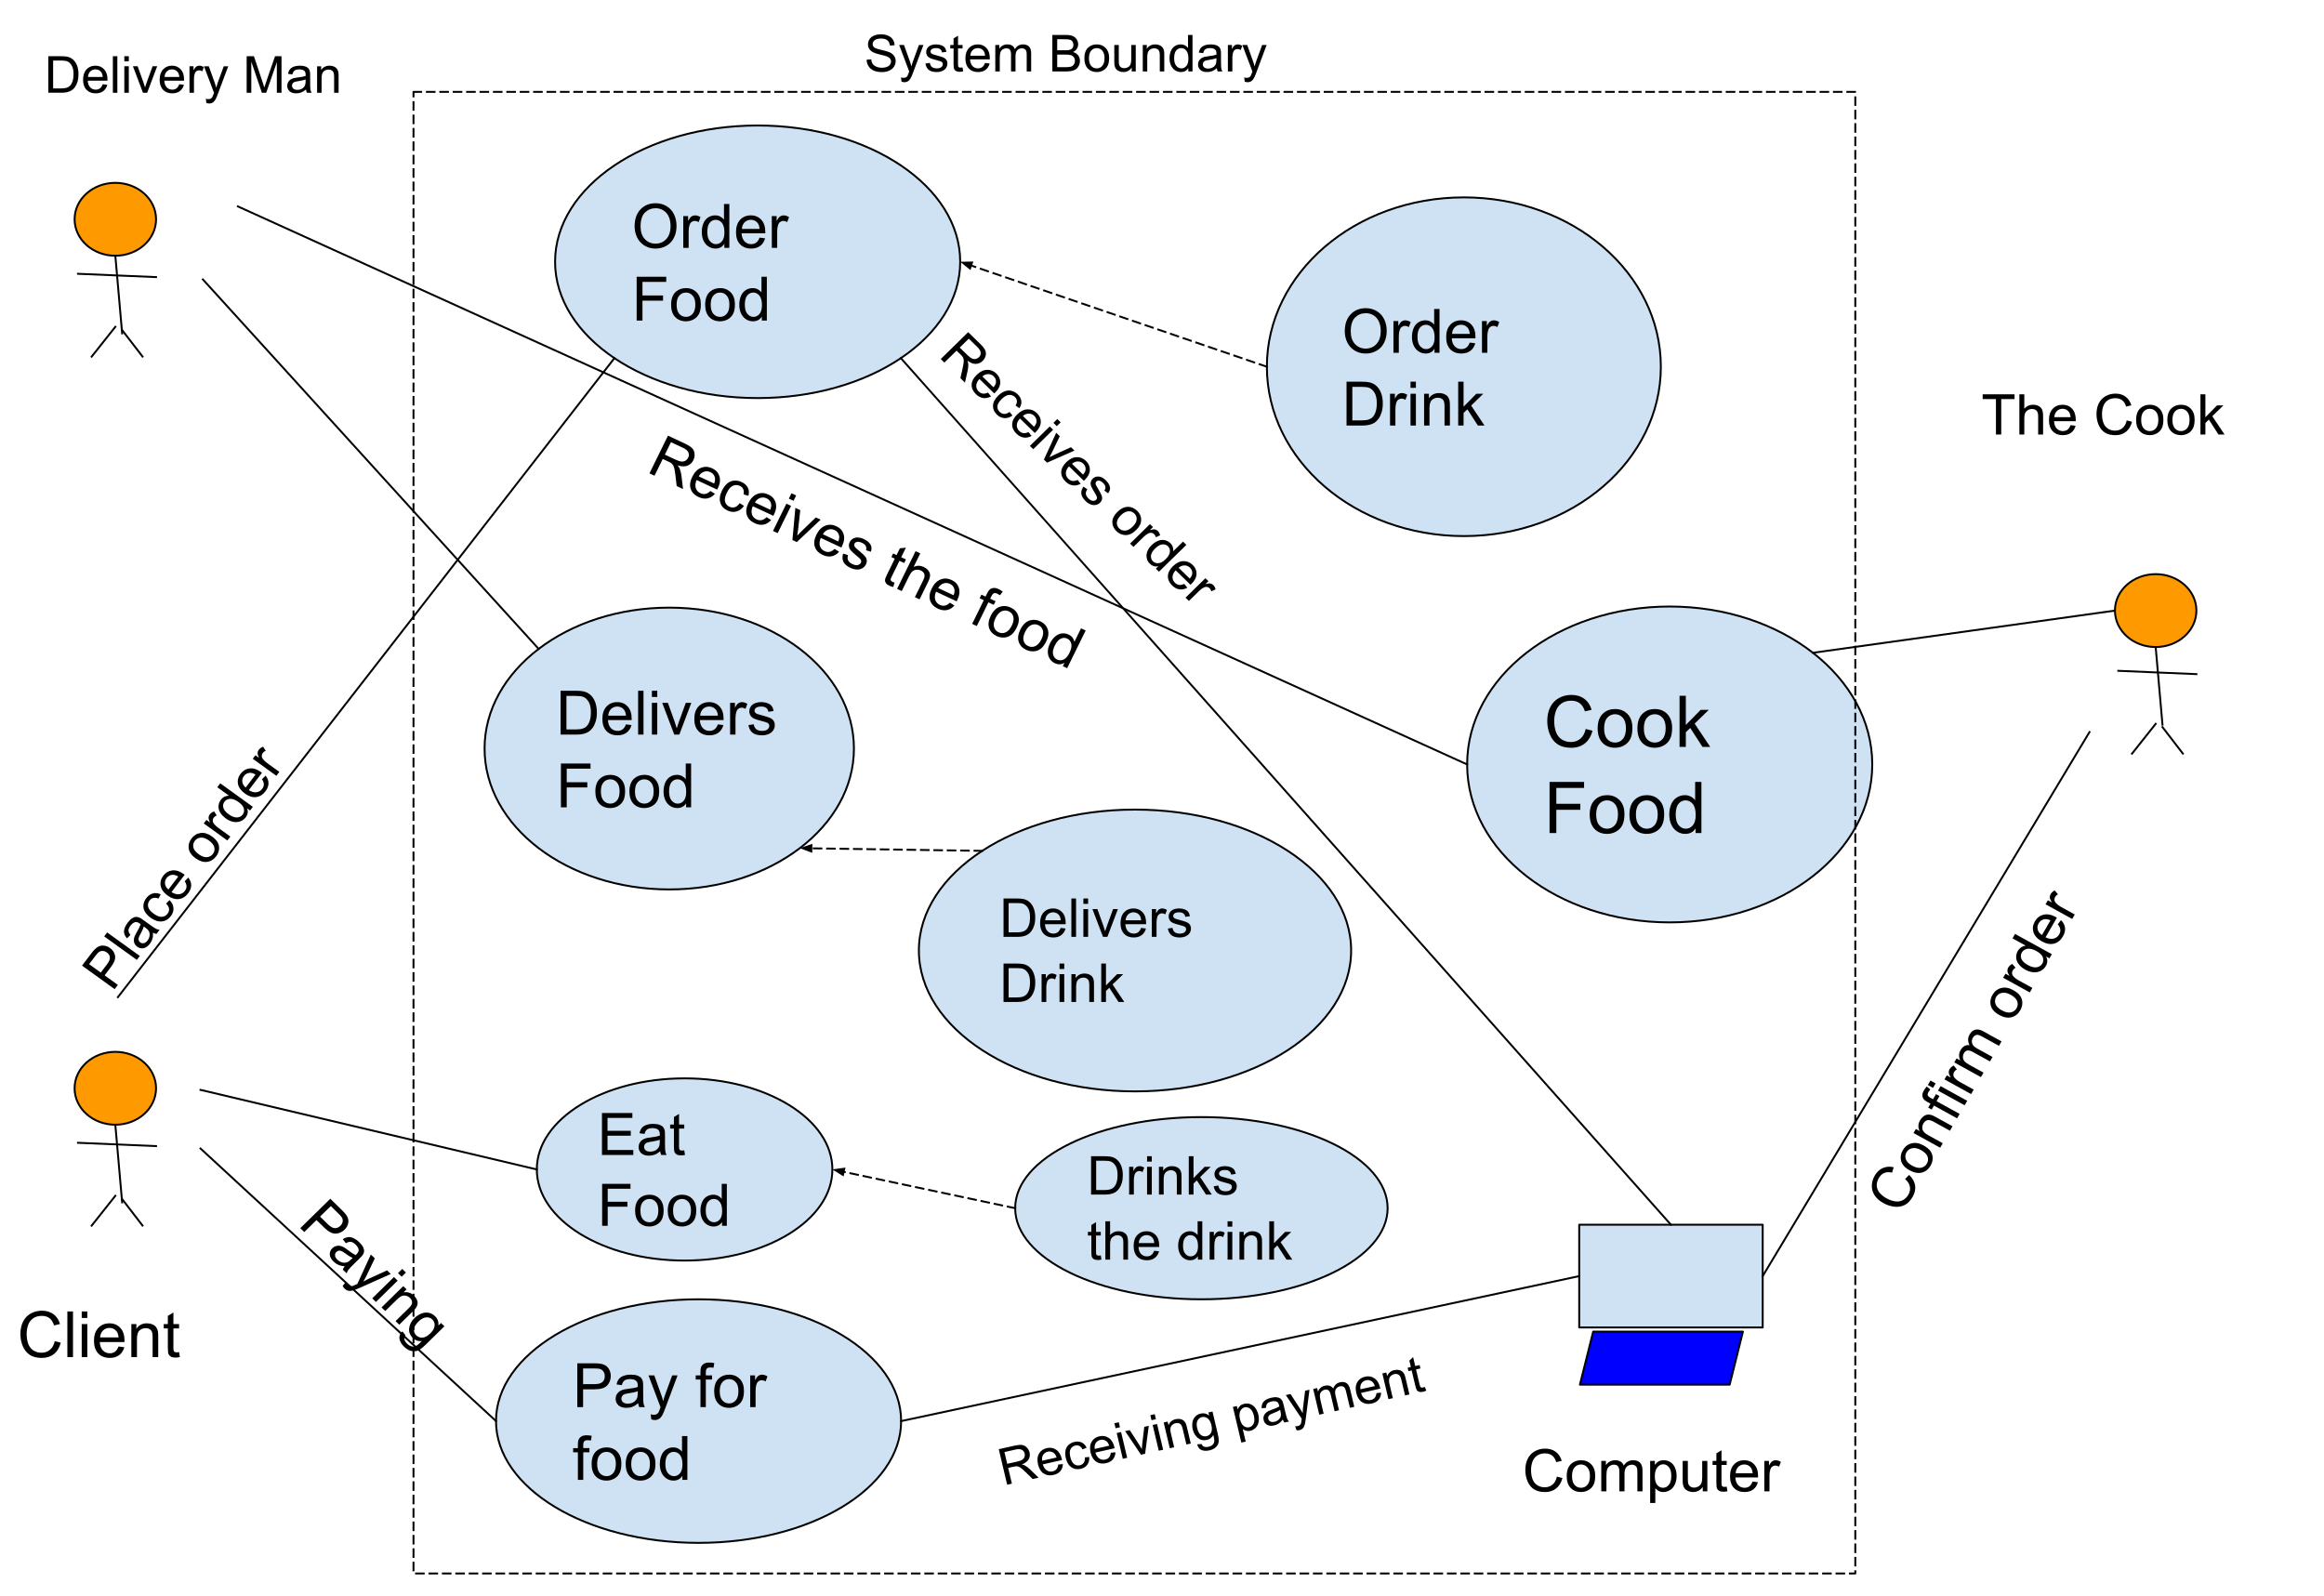 <svg version="1.1" viewBox="0.0 0.0 1214.0 834.0" fill="none" stroke="none" stroke-linecap="square" stroke-miterlimit="10" xmlns:xlink="http://www.w3.org/1999/xlink" xmlns="http://www.w3.org/2000/svg"><clipPath id="p.0"><path d="m0 0l1214.0 0l0 834.0l-1214.0 0l0 -834.0z" clip-rule="nonzero"/></clipPath><g clip-path="url(#p.0)"><path fill="#000000" fill-opacity="0.0" d="m0 0l1214.0 0l0 834.0l-1214.0 0z" fill-rule="evenodd"/><path fill="#cfe2f3" d="m280.419 610.943l0 0c0 -26.284 34.562 -47.591 77.197 -47.591l0 0c42.635 0 77.197 21.307 77.197 47.591l0 0c0 26.284 -34.562 47.591 -77.197 47.591l0 0c-42.635 0 -77.197 -21.307 -77.197 -47.591z" fill-rule="evenodd"/><path stroke="#000000" stroke-width="1.0" stroke-linejoin="round" stroke-linecap="butt" d="m280.419 610.943l0 0c0 -26.284 34.562 -47.591 77.197 -47.591l0 0c42.635 0 77.197 21.307 77.197 47.591l0 0c0 26.284 -34.562 47.591 -77.197 47.591l0 0c-42.635 0 -77.197 -21.307 -77.197 -47.591z" fill-rule="evenodd"/><path fill="#000000" d="m314.452 603.383l0 -21.938l15.875 0l0 2.578l-12.969 0l0 6.719l12.141 0l0 2.578l-12.141 0l0 7.469l13.469 0l0 2.594l-16.375 0zm30.416 -1.953q-1.5 1.266 -2.891 1.797q-1.375 0.516 -2.953 0.516q-2.625 0 -4.031 -1.281q-1.406 -1.281 -1.406 -3.266q0 -1.172 0.531 -2.141q0.531 -0.969 1.391 -1.547q0.859 -0.578 1.938 -0.875q0.797 -0.219 2.391 -0.406q3.266 -0.391 4.812 -0.938q0.016 -0.547 0.016 -0.703q0 -1.641 -0.766 -2.312q-1.031 -0.922 -3.062 -0.922q-1.906 0 -2.812 0.672q-0.906 0.672 -1.344 2.359l-2.625 -0.359q0.359 -1.688 1.172 -2.734q0.828 -1.047 2.375 -1.594q1.562 -0.562 3.609 -0.562q2.047 0 3.312 0.484q1.281 0.469 1.875 1.203q0.594 0.719 0.844 1.828q0.125 0.688 0.125 2.484l0 3.594q0 3.75 0.172 4.75q0.172 1.0 0.688 1.906l-2.812 0q-0.422 -0.844 -0.547 -1.953zm-0.219 -6.031q-1.469 0.609 -4.406 1.031q-1.656 0.234 -2.344 0.531q-0.688 0.297 -1.062 0.875q-0.375 0.578 -0.375 1.281q0 1.078 0.812 1.797q0.812 0.719 2.391 0.719q1.547 0 2.766 -0.672q1.219 -0.688 1.781 -1.875q0.438 -0.906 0.438 -2.688l0 -1.0zm12.784 5.578l0.391 2.375q-1.141 0.234 -2.047 0.234q-1.453 0 -2.266 -0.453q-0.812 -0.469 -1.141 -1.219q-0.328 -0.766 -0.328 -3.188l0 -9.141l-1.984 0l0 -2.094l1.984 0l0 -3.938l2.672 -1.625l0 5.562l2.719 0l0 2.094l-2.719 0l0 9.297q0 1.141 0.141 1.484q0.156 0.328 0.469 0.516q0.328 0.188 0.922 0.188q0.453 0 1.188 -0.094z" fill-rule="nonzero"/><path fill="#000000" d="m314.545 640.383l0 -21.938l14.797 0l0 2.578l-11.891 0l0 6.797l10.297 0l0 2.594l-10.297 0l0 9.969l-2.906 0zm17.226 -7.953q0 -4.406 2.453 -6.531q2.062 -1.766 5.0 -1.766q3.281 0 5.359 2.156q2.078 2.141 2.078 5.922q0 3.062 -0.922 4.828q-0.906 1.75 -2.672 2.734q-1.766 0.969 -3.844 0.969q-3.328 0 -5.391 -2.141q-2.062 -2.141 -2.062 -6.172zm2.766 0q0 3.062 1.328 4.578q1.344 1.516 3.359 1.516q2.016 0 3.344 -1.516q1.328 -1.531 1.328 -4.656q0 -2.953 -1.344 -4.469q-1.328 -1.531 -3.328 -1.531q-2.016 0 -3.359 1.516q-1.328 1.516 -1.328 4.562zm14.284 0q0 -4.406 2.453 -6.531q2.062 -1.766 5.0 -1.766q3.281 0 5.359 2.156q2.078 2.141 2.078 5.922q0 3.062 -0.922 4.828q-0.906 1.75 -2.672 2.734q-1.766 0.969 -3.844 0.969q-3.328 0 -5.391 -2.141q-2.062 -2.141 -2.062 -6.172zm2.766 0q0 3.062 1.328 4.578q1.344 1.516 3.359 1.516q2.016 0 3.344 -1.516q1.328 -1.531 1.328 -4.656q0 -2.953 -1.344 -4.469q-1.328 -1.531 -3.328 -1.531q-2.016 0 -3.359 1.516q-1.328 1.516 -1.328 4.562zm25.596 7.953l0 -2.0q-1.5 2.359 -4.438 2.359q-1.906 0 -3.5 -1.047q-1.594 -1.047 -2.469 -2.922q-0.875 -1.891 -0.875 -4.328q0 -2.375 0.797 -4.312q0.797 -1.938 2.375 -2.969q1.594 -1.031 3.547 -1.031q1.438 0 2.562 0.609q1.125 0.594 1.828 1.562l0 -7.859l2.672 0l0 21.938l-2.5 0zm-8.516 -7.938q0 3.062 1.281 4.578q1.297 1.5 3.047 1.5q1.766 0 3.0 -1.438q1.234 -1.453 1.234 -4.406q0 -3.266 -1.266 -4.797q-1.25 -1.531 -3.094 -1.531q-1.781 0 -3.0 1.469q-1.203 1.469 -1.203 4.625z" fill-rule="nonzero"/><path fill="#cfe2f3" d="m259.102 742.391l0 0c0 -35.137 47.373 -63.622 105.811 -63.622l0 0c58.438 0 105.811 28.485 105.811 63.622l0 0c0 35.138 -47.373 63.622 -105.811 63.622l0 0c-58.438 0 -105.811 -28.485 -105.811 -63.622z" fill-rule="evenodd"/><path stroke="#000000" stroke-width="1.0" stroke-linejoin="round" stroke-linecap="butt" d="m259.102 742.391l0 0c0 -35.137 47.373 -63.622 105.811 -63.622l0 0c58.438 0 105.811 28.485 105.811 63.622l0 0c0 35.138 -47.373 63.622 -105.811 63.622l0 0c-58.438 0 -105.811 -28.485 -105.811 -63.622z" fill-rule="evenodd"/><path fill="#000000" d="m301.562 735.111l0 -22.906l8.641 0q2.281 0 3.484 0.219q1.688 0.281 2.828 1.078q1.141 0.781 1.828 2.203q0.703 1.422 0.703 3.125q0 2.922 -1.859 4.953q-1.859 2.016 -6.719 2.016l-5.875 0l0 9.312l-3.031 0zm3.031 -12.016l5.922 0q2.938 0 4.172 -1.094q1.234 -1.094 1.234 -3.078q0 -1.438 -0.734 -2.453q-0.719 -1.031 -1.906 -1.359q-0.766 -0.203 -2.828 -0.203l-5.859 0l0 8.188zm28.781 9.969q-1.562 1.328 -3.016 1.875q-1.438 0.547 -3.094 0.547q-2.734 0 -4.203 -1.328q-1.469 -1.344 -1.469 -3.422q0 -1.219 0.547 -2.219q0.562 -1.016 1.453 -1.625q0.906 -0.609 2.031 -0.922q0.828 -0.219 2.5 -0.422q3.406 -0.406 5.016 -0.969q0.016 -0.578 0.016 -0.734q0 -1.719 -0.797 -2.422q-1.078 -0.953 -3.203 -0.953q-1.984 0 -2.938 0.703q-0.938 0.688 -1.391 2.453l-2.75 -0.375q0.375 -1.766 1.234 -2.844q0.859 -1.094 2.484 -1.672q1.625 -0.594 3.766 -0.594q2.125 0 3.453 0.5q1.328 0.5 1.953 1.266q0.625 0.75 0.875 1.906q0.141 0.719 0.141 2.594l0 3.75q0 3.922 0.172 4.969q0.188 1.031 0.719 1.984l-2.938 0q-0.438 -0.875 -0.562 -2.047zm-0.234 -6.281q-1.531 0.625 -4.594 1.062q-1.734 0.25 -2.453 0.562q-0.719 0.312 -1.109 0.922q-0.391 0.594 -0.391 1.328q0 1.125 0.844 1.875q0.859 0.75 2.5 0.75q1.625 0 2.891 -0.703q1.266 -0.719 1.859 -1.953q0.453 -0.953 0.453 -2.812l0 -1.031zm7.078 14.719l-0.312 -2.641q0.922 0.25 1.609 0.25q0.938 0 1.5 -0.312q0.562 -0.312 0.922 -0.875q0.266 -0.422 0.859 -2.094q0.078 -0.234 0.25 -0.688l-6.297 -16.625l3.031 0l3.453 9.609q0.672 1.828 1.203 3.844q0.484 -1.938 1.156 -3.781l3.547 -9.672l2.812 0l-6.312 16.875q-1.016 2.734 -1.578 3.766q-0.75 1.391 -1.719 2.031q-0.969 0.656 -2.312 0.656q-0.812 0 -1.812 -0.344zm25.688 -6.391l0 -14.406l-2.484 0l0 -2.188l2.484 0l0 -1.766q0 -1.672 0.297 -2.484q0.406 -1.094 1.422 -1.766q1.031 -0.688 2.875 -0.688q1.188 0 2.625 0.281l-0.422 2.453q-0.875 -0.156 -1.656 -0.156q-1.281 0 -1.812 0.547q-0.531 0.547 -0.531 2.047l0 1.531l3.234 0l0 2.188l-3.234 0l0 14.406l-2.797 0zm7.172 -8.297q0 -4.609 2.562 -6.828q2.141 -1.844 5.219 -1.844q3.422 0 5.594 2.25q2.172 2.234 2.172 6.188q0 3.203 -0.969 5.047q-0.953 1.828 -2.797 2.844q-1.828 1.016 -4.0 1.016q-3.484 0 -5.641 -2.234q-2.141 -2.234 -2.141 -6.438zm2.891 0q0 3.188 1.391 4.781q1.391 1.578 3.5 1.578q2.094 0 3.484 -1.594q1.391 -1.594 1.391 -4.859q0 -3.078 -1.406 -4.656q-1.391 -1.594 -3.469 -1.594q-2.109 0 -3.5 1.578q-1.391 1.578 -1.391 4.766zm15.922 8.297l0 -16.594l2.531 0l0 2.516q0.969 -1.766 1.781 -2.328q0.828 -0.562 1.812 -0.562q1.422 0 2.891 0.906l-0.969 2.609q-1.031 -0.609 -2.062 -0.609q-0.922 0 -1.656 0.562q-0.734 0.547 -1.047 1.531q-0.469 1.5 -0.469 3.281l0 8.688l-2.812 0z" fill-rule="nonzero"/><path fill="#000000" d="m301.875 773.111l0 -14.406l-2.484 0l0 -2.188l2.484 0l0 -1.766q0 -1.672 0.297 -2.484q0.406 -1.094 1.422 -1.766q1.031 -0.688 2.875 -0.688q1.188 0 2.625 0.281l-0.422 2.453q-0.875 -0.156 -1.656 -0.156q-1.281 0 -1.812 0.547q-0.531 0.547 -0.531 2.047l0 1.531l3.234 0l0 2.188l-3.234 0l0 14.406l-2.797 0zm7.172 -8.297q0 -4.609 2.562 -6.828q2.141 -1.844 5.219 -1.844q3.422 0 5.594 2.25q2.172 2.234 2.172 6.188q0 3.203 -0.969 5.047q-0.953 1.828 -2.797 2.844q-1.828 1.016 -4.0 1.016q-3.484 0 -5.641 -2.234q-2.141 -2.234 -2.141 -6.438zm2.891 0q0 3.188 1.391 4.781q1.391 1.578 3.5 1.578q2.094 0 3.484 -1.594q1.391 -1.594 1.391 -4.859q0 -3.078 -1.406 -4.656q-1.391 -1.594 -3.469 -1.594q-2.109 0 -3.5 1.578q-1.391 1.578 -1.391 4.766zm14.906 0q0 -4.609 2.562 -6.828q2.141 -1.844 5.219 -1.844q3.422 0 5.594 2.25q2.172 2.234 2.172 6.188q0 3.203 -0.969 5.047q-0.953 1.828 -2.797 2.844q-1.828 1.016 -4.0 1.016q-3.484 0 -5.641 -2.234q-2.141 -2.234 -2.141 -6.438zm2.891 0q0 3.188 1.391 4.781q1.391 1.578 3.5 1.578q2.094 0 3.484 -1.594q1.391 -1.594 1.391 -4.859q0 -3.078 -1.406 -4.656q-1.391 -1.594 -3.469 -1.594q-2.109 0 -3.5 1.578q-1.391 1.578 -1.391 4.766zm26.719 8.297l0 -2.094q-1.578 2.469 -4.641 2.469q-1.984 0 -3.656 -1.094q-1.656 -1.094 -2.578 -3.047q-0.906 -1.969 -0.906 -4.516q0 -2.484 0.828 -4.5q0.828 -2.031 2.484 -3.109q1.656 -1.078 3.703 -1.078q1.5 0 2.672 0.641q1.172 0.625 1.906 1.641l0 -8.219l2.797 0l0 22.906l-2.609 0zm-8.891 -8.281q0 3.188 1.344 4.766q1.344 1.578 3.172 1.578q1.844 0 3.125 -1.5q1.297 -1.516 1.297 -4.609q0 -3.406 -1.312 -5.0q-1.312 -1.594 -3.234 -1.594q-1.875 0 -3.141 1.531q-1.25 1.531 -1.25 4.828z" fill-rule="nonzero"/><path fill="#cfe2f3" d="m289.961 136.761l0 0c0 -39.321 47.373 -71.197 105.811 -71.197l0 0c58.438 0 105.811 31.876 105.811 71.197l0 0c0 39.321 -47.373 71.197 -105.811 71.197l0 0c-58.438 0 -105.811 -31.876 -105.811 -71.197z" fill-rule="evenodd"/><path stroke="#000000" stroke-width="1.0" stroke-linejoin="round" stroke-linecap="butt" d="m289.961 136.761l0 0c0 -39.321 47.373 -71.197 105.811 -71.197l0 0c58.438 0 105.811 31.876 105.811 71.197l0 0c0 39.321 -47.373 71.197 -105.811 71.197l0 0c-58.438 0 -105.811 -31.876 -105.811 -71.197z" fill-rule="evenodd"/><path fill="#000000" d="m331.499 118.325q0 -5.703 3.062 -8.922q3.062 -3.234 7.906 -3.234q3.172 0 5.719 1.516q2.547 1.516 3.875 4.234q1.344 2.703 1.344 6.141q0 3.484 -1.406 6.234q-1.406 2.75 -3.984 4.172q-2.578 1.406 -5.562 1.406q-3.234 0 -5.781 -1.562q-2.547 -1.562 -3.859 -4.266q-1.312 -2.703 -1.312 -5.719zm3.125 0.047q0 4.141 2.219 6.531q2.234 2.375 5.594 2.375q3.422 0 5.625 -2.406q2.219 -2.406 2.219 -6.828q0 -2.797 -0.953 -4.875q-0.938 -2.094 -2.766 -3.234q-1.812 -1.156 -4.078 -1.156q-3.219 0 -5.547 2.219q-2.312 2.203 -2.312 7.375zm22.297 11.109l0 -16.594l2.531 0l0 2.516q0.969 -1.766 1.781 -2.328q0.828 -0.562 1.812 -0.562q1.422 0 2.891 0.906l-0.969 2.609q-1.031 -0.609 -2.062 -0.609q-0.922 0 -1.656 0.562q-0.734 0.547 -1.047 1.531q-0.469 1.5 -0.469 3.281l0 8.688l-2.812 0zm21.453 0l0 -2.094q-1.578 2.469 -4.641 2.469q-1.984 0 -3.656 -1.094q-1.656 -1.094 -2.578 -3.047q-0.906 -1.969 -0.906 -4.516q0 -2.484 0.828 -4.5q0.828 -2.031 2.484 -3.109q1.656 -1.078 3.703 -1.078q1.5 0 2.672 0.641q1.172 0.625 1.906 1.641l0 -8.219l2.797 0l0 22.906l-2.609 0zm-8.891 -8.281q0 3.188 1.344 4.766q1.344 1.578 3.172 1.578q1.844 0 3.125 -1.5q1.297 -1.516 1.297 -4.609q0 -3.406 -1.312 -5.0q-1.312 -1.594 -3.234 -1.594q-1.875 0 -3.141 1.531q-1.25 1.531 -1.25 4.828zm27.281 2.938l2.906 0.359q-0.688 2.547 -2.547 3.953q-1.859 1.406 -4.75 1.406q-3.641 0 -5.781 -2.234q-2.125 -2.25 -2.125 -6.297q0 -4.188 2.156 -6.5q2.156 -2.312 5.594 -2.312q3.328 0 5.438 2.266q2.109 2.266 2.109 6.375q0 0.25 -0.016 0.75l-12.375 0q0.156 2.734 1.547 4.188q1.391 1.453 3.469 1.453q1.547 0 2.641 -0.812q1.094 -0.812 1.734 -2.594zm-9.234 -4.547l9.266 0q-0.188 -2.094 -1.062 -3.141q-1.344 -1.625 -3.484 -1.625q-1.938 0 -3.266 1.297q-1.312 1.297 -1.453 3.469zm15.641 9.891l0 -16.594l2.531 0l0 2.516q0.969 -1.766 1.781 -2.328q0.828 -0.562 1.812 -0.562q1.422 0 2.891 0.906l-0.969 2.609q-1.031 -0.609 -2.062 -0.609q-0.922 0 -1.656 0.562q-0.734 0.547 -1.047 1.531q-0.469 1.5 -0.469 3.281l0 8.688l-2.812 0z" fill-rule="nonzero"/><path fill="#000000" d="m332.577 167.481l0 -22.906l15.453 0l0 2.703l-12.422 0l0 7.094l10.75 0l0 2.703l-10.75 0l0 10.406l-3.031 0zm17.984 -8.297q0 -4.609 2.562 -6.828q2.141 -1.844 5.219 -1.844q3.422 0 5.594 2.25q2.172 2.234 2.172 6.188q0 3.203 -0.969 5.047q-0.953 1.828 -2.797 2.844q-1.828 1.016 -4.0 1.016q-3.484 0 -5.641 -2.234q-2.141 -2.234 -2.141 -6.438zm2.891 0q0 3.188 1.391 4.781q1.391 1.578 3.5 1.578q2.094 0 3.484 -1.594q1.391 -1.594 1.391 -4.859q0 -3.078 -1.406 -4.656q-1.391 -1.594 -3.469 -1.594q-2.109 0 -3.5 1.578q-1.391 1.578 -1.391 4.766zm14.906 0q0 -4.609 2.562 -6.828q2.141 -1.844 5.219 -1.844q3.422 0 5.594 2.25q2.172 2.234 2.172 6.188q0 3.203 -0.969 5.047q-0.953 1.828 -2.797 2.844q-1.828 1.016 -4.0 1.016q-3.484 0 -5.641 -2.234q-2.141 -2.234 -2.141 -6.438zm2.891 0q0 3.188 1.391 4.781q1.391 1.578 3.5 1.578q2.094 0 3.484 -1.594q1.391 -1.594 1.391 -4.859q0 -3.078 -1.406 -4.656q-1.391 -1.594 -3.469 -1.594q-2.109 0 -3.5 1.578q-1.391 1.578 -1.391 4.766zm26.719 8.297l0 -2.094q-1.578 2.469 -4.641 2.469q-1.984 0 -3.656 -1.094q-1.656 -1.094 -2.578 -3.047q-0.906 -1.969 -0.906 -4.516q0 -2.484 0.828 -4.5q0.828 -2.031 2.484 -3.109q1.656 -1.078 3.703 -1.078q1.5 0 2.672 0.641q1.172 0.625 1.906 1.641l0 -8.219l2.797 0l0 22.906l-2.609 0zm-8.891 -8.281q0 3.188 1.344 4.766q1.344 1.578 3.172 1.578q1.844 0 3.125 -1.5q1.297 -1.516 1.297 -4.609q0 -3.406 -1.312 -5.0q-1.312 -1.594 -3.234 -1.594q-1.875 0 -3.141 1.531q-1.25 1.531 -1.25 4.828z" fill-rule="nonzero"/><path fill="#000000" fill-opacity="0.0" d="m61.582 520.932l259.37 -333.827" fill-rule="evenodd"/><path stroke="#000000" stroke-width="1.0" stroke-linejoin="round" stroke-linecap="butt" d="m61.582 520.932l259.37 -333.827" fill-rule="evenodd"/><path fill="#000000" fill-opacity="0.0" d="m104.74 599.997l154.362 142.394" fill-rule="evenodd"/><path stroke="#000000" stroke-width="1.0" stroke-linejoin="round" stroke-linecap="butt" d="m104.74 599.997l154.362 142.394" fill-rule="evenodd"/><path fill="#000000" fill-opacity="0.0" d="m280.419 610.943l-175.685 -41.575" fill-rule="evenodd"/><path stroke="#000000" stroke-width="1.0" stroke-linejoin="round" stroke-linecap="butt" d="m280.419 610.943l-175.685 -41.575" fill-rule="evenodd"/><path fill="#cfe2f3" d="m661.79 191.59l0 0c0 -48.862 46.069 -88.472 102.898 -88.472l0 0c56.829 0 102.898 39.61 102.898 88.472l0 0c0 48.862 -46.069 88.472 -102.898 88.472l0 0c-56.829 0 -102.898 -39.61 -102.898 -88.472z" fill-rule="evenodd"/><path stroke="#000000" stroke-width="1.0" stroke-linejoin="round" stroke-linecap="butt" d="m661.79 191.59l0 0c0 -48.862 46.069 -88.472 102.898 -88.472l0 0c56.829 0 102.898 39.61 102.898 88.472l0 0c0 48.862 -46.069 88.472 -102.898 88.472l0 0c-56.829 0 -102.898 -39.61 -102.898 -88.472z" fill-rule="evenodd"/><path fill="#000000" d="m702.475 173.154q0 -5.703 3.062 -8.922q3.062 -3.234 7.906 -3.234q3.172 0 5.719 1.516q2.547 1.516 3.875 4.234q1.344 2.703 1.344 6.141q0 3.484 -1.406 6.234q-1.406 2.75 -3.984 4.172q-2.578 1.406 -5.562 1.406q-3.234 0 -5.781 -1.562q-2.547 -1.562 -3.859 -4.266q-1.312 -2.703 -1.312 -5.719zm3.125 0.047q0 4.141 2.219 6.531q2.234 2.375 5.594 2.375q3.422 0 5.625 -2.406q2.219 -2.406 2.219 -6.828q0 -2.797 -0.953 -4.875q-0.938 -2.094 -2.766 -3.234q-1.812 -1.156 -4.078 -1.156q-3.219 0 -5.547 2.219q-2.312 2.203 -2.312 7.375zm22.297 11.109l0 -16.594l2.531 0l0 2.516q0.969 -1.766 1.781 -2.328q0.828 -0.562 1.812 -0.562q1.422 0 2.891 0.906l-0.969 2.609q-1.031 -0.609 -2.062 -0.609q-0.922 0 -1.656 0.562q-0.734 0.547 -1.047 1.531q-0.469 1.5 -0.469 3.281l0 8.688l-2.812 0zm21.453 0l0 -2.094q-1.578 2.469 -4.641 2.469q-1.984 0 -3.656 -1.094q-1.656 -1.094 -2.578 -3.047q-0.906 -1.969 -0.906 -4.516q0 -2.484 0.828 -4.5q0.828 -2.031 2.484 -3.109q1.656 -1.078 3.703 -1.078q1.5 0 2.672 0.641q1.172 0.625 1.906 1.641l0 -8.219l2.797 0l0 22.906l-2.609 0zm-8.891 -8.281q0 3.188 1.344 4.766q1.344 1.578 3.172 1.578q1.844 0 3.125 -1.5q1.297 -1.516 1.297 -4.609q0 -3.406 -1.312 -5.0q-1.312 -1.594 -3.234 -1.594q-1.875 0 -3.141 1.531q-1.25 1.531 -1.25 4.828zm27.281 2.938l2.906 0.359q-0.688 2.547 -2.547 3.953q-1.859 1.406 -4.75 1.406q-3.641 0 -5.781 -2.234q-2.125 -2.25 -2.125 -6.297q0 -4.188 2.156 -6.5q2.156 -2.312 5.594 -2.312q3.328 0 5.438 2.266q2.109 2.266 2.109 6.375q0 0.25 -0.016 0.75l-12.375 0q0.156 2.734 1.547 4.188q1.391 1.453 3.469 1.453q1.547 0 2.641 -0.812q1.094 -0.812 1.734 -2.594zm-9.234 -4.547l9.266 0q-0.188 -2.094 -1.062 -3.141q-1.344 -1.625 -3.484 -1.625q-1.938 0 -3.266 1.297q-1.312 1.297 -1.453 3.469zm15.641 9.891l0 -16.594l2.531 0l0 2.516q0.969 -1.766 1.781 -2.328q0.828 -0.562 1.812 -0.562q1.422 0 2.891 0.906l-0.969 2.609q-1.031 -0.609 -2.062 -0.609q-0.922 0 -1.656 0.562q-0.734 0.547 -1.047 1.531q-0.469 1.5 -0.469 3.281l0 8.688l-2.812 0z" fill-rule="nonzero"/><path fill="#000000" d="m703.397 222.31l0 -22.906l7.891 0q2.672 0 4.078 0.328q1.969 0.453 3.359 1.641q1.812 1.531 2.703 3.922q0.906 2.375 0.906 5.438q0 2.609 -0.609 4.625q-0.609 2.016 -1.562 3.344q-0.953 1.312 -2.094 2.078q-1.125 0.75 -2.734 1.141q-1.594 0.391 -3.672 0.391l-8.266 0zm3.031 -2.703l4.891 0q2.266 0 3.547 -0.422q1.297 -0.422 2.062 -1.188q1.078 -1.078 1.672 -2.891q0.609 -1.828 0.609 -4.422q0 -3.594 -1.188 -5.516q-1.172 -1.938 -2.859 -2.594q-1.219 -0.469 -3.922 -0.469l-4.812 0l0 17.5zm19.688 2.703l0 -16.594l2.531 0l0 2.516q0.969 -1.766 1.781 -2.328q0.828 -0.562 1.812 -0.562q1.422 0 2.891 0.906l-0.969 2.609q-1.031 -0.609 -2.062 -0.609q-0.922 0 -1.656 0.562q-0.734 0.547 -1.047 1.531q-0.469 1.5 -0.469 3.281l0 8.688l-2.812 0zm10.703 -19.672l0 -3.234l2.812 0l0 3.234l-2.812 0zm0 19.672l0 -16.594l2.812 0l0 16.594l-2.812 0zm7.094 0l0 -16.594l2.531 0l0 2.359q1.828 -2.734 5.281 -2.734q1.5 0 2.75 0.547q1.266 0.531 1.891 1.406q0.625 0.875 0.875 2.078q0.156 0.781 0.156 2.734l0 10.203l-2.812 0l0 -10.094q0 -1.719 -0.328 -2.562q-0.328 -0.859 -1.172 -1.359q-0.828 -0.516 -1.953 -0.516q-1.797 0 -3.109 1.141q-1.297 1.141 -1.297 4.328l0 9.062l-2.812 0zm17.812 0l0 -22.906l2.812 0l0 13.062l6.656 -6.75l3.641 0l-6.344 6.156l6.984 10.438l-3.469 0l-5.484 -8.484l-1.984 1.906l0 6.578l-2.812 0z" fill-rule="nonzero"/><path fill="#cfe2f3" d="m253.131 391.047l0 0c0 -40.652 43.192 -73.606 96.472 -73.606l0 0c53.28 0 96.472 32.955 96.472 73.606l0 0c0 40.652 -43.192 73.606 -96.472 73.606l0 0c-53.28 0 -96.472 -32.955 -96.472 -73.606z" fill-rule="evenodd"/><path stroke="#000000" stroke-width="1.0" stroke-linejoin="round" stroke-linecap="butt" d="m253.131 391.047l0 0c0 -40.652 43.192 -73.606 96.472 -73.606l0 0c53.28 0 96.472 32.955 96.472 73.606l0 0c0 40.652 -43.192 73.606 -96.472 73.606l0 0c-53.28 0 -96.472 -32.955 -96.472 -73.606z" fill-rule="evenodd"/><path fill="#000000" d="m292.856 383.767l0 -22.906l7.891 0q2.672 0 4.078 0.328q1.969 0.453 3.359 1.641q1.812 1.531 2.703 3.922q0.906 2.375 0.906 5.438q0 2.609 -0.609 4.625q-0.609 2.016 -1.562 3.344q-0.953 1.312 -2.094 2.078q-1.125 0.75 -2.734 1.141q-1.594 0.391 -3.672 0.391l-8.266 0zm3.031 -2.703l4.891 0q2.266 0 3.547 -0.422q1.297 -0.422 2.062 -1.188q1.078 -1.078 1.672 -2.891q0.609 -1.828 0.609 -4.422q0 -3.594 -1.188 -5.516q-1.172 -1.938 -2.859 -2.594q-1.219 -0.469 -3.922 -0.469l-4.812 0l0 17.5zm31.078 -2.641l2.906 0.359q-0.688 2.547 -2.547 3.953q-1.859 1.406 -4.75 1.406q-3.641 0 -5.781 -2.234q-2.125 -2.25 -2.125 -6.297q0 -4.188 2.156 -6.5q2.156 -2.312 5.594 -2.312q3.328 0 5.438 2.266q2.109 2.266 2.109 6.375q0 0.25 -0.016 0.75l-12.375 0q0.156 2.734 1.547 4.188q1.391 1.453 3.469 1.453q1.547 0 2.641 -0.812q1.094 -0.812 1.734 -2.594zm-9.234 -4.547l9.266 0q-0.188 -2.094 -1.062 -3.141q-1.344 -1.625 -3.484 -1.625q-1.938 0 -3.266 1.297q-1.312 1.297 -1.453 3.469zm15.609 9.891l0 -22.906l2.812 0l0 22.906l-2.812 0zm7.188 -19.672l0 -3.234l2.812 0l0 3.234l-2.812 0zm0 19.672l0 -16.594l2.812 0l0 16.594l-2.812 0zm11.703 0l-6.312 -16.594l2.969 0l3.562 9.938q0.578 1.609 1.062 3.344q0.375 -1.312 1.047 -3.156l3.688 -10.125l2.891 0l-6.281 16.594l-2.625 0zm22.75 -5.344l2.906 0.359q-0.688 2.547 -2.547 3.953q-1.859 1.406 -4.75 1.406q-3.641 0 -5.781 -2.234q-2.125 -2.25 -2.125 -6.297q0 -4.188 2.156 -6.5q2.156 -2.312 5.594 -2.312q3.328 0 5.438 2.266q2.109 2.266 2.109 6.375q0 0.25 -0.016 0.75l-12.375 0q0.156 2.734 1.547 4.188q1.391 1.453 3.469 1.453q1.547 0 2.641 -0.812q1.094 -0.812 1.734 -2.594zm-9.234 -4.547l9.266 0q-0.188 -2.094 -1.062 -3.141q-1.344 -1.625 -3.484 -1.625q-1.938 0 -3.266 1.297q-1.312 1.297 -1.453 3.469zm15.641 9.891l0 -16.594l2.531 0l0 2.516q0.969 -1.766 1.781 -2.328q0.828 -0.562 1.812 -0.562q1.422 0 2.891 0.906l-0.969 2.609q-1.031 -0.609 -2.062 -0.609q-0.922 0 -1.656 0.562q-0.734 0.547 -1.047 1.531q-0.469 1.5 -0.469 3.281l0 8.688l-2.812 0zm9.562 -4.953l2.781 -0.438q0.234 1.672 1.297 2.562q1.078 0.891 3.0 0.891q1.938 0 2.875 -0.781q0.938 -0.797 0.938 -1.859q0 -0.953 -0.828 -1.5q-0.578 -0.375 -2.875 -0.953q-3.094 -0.781 -4.297 -1.344q-1.188 -0.578 -1.812 -1.578q-0.609 -1.016 -0.609 -2.234q0 -1.109 0.5 -2.047q0.516 -0.953 1.391 -1.578q0.656 -0.484 1.781 -0.812q1.141 -0.344 2.438 -0.344q1.953 0 3.422 0.562q1.484 0.562 2.188 1.531q0.703 0.953 0.969 2.562l-2.75 0.375q-0.188 -1.281 -1.094 -2.0q-0.891 -0.719 -2.531 -0.719q-1.938 0 -2.766 0.641q-0.828 0.641 -0.828 1.5q0 0.547 0.344 0.984q0.344 0.453 1.078 0.75q0.422 0.156 2.484 0.719q2.984 0.797 4.156 1.312q1.188 0.5 1.859 1.469q0.672 0.969 0.672 2.406q0 1.406 -0.828 2.656q-0.812 1.234 -2.359 1.922q-1.547 0.672 -3.5 0.672q-3.234 0 -4.938 -1.344q-1.688 -1.344 -2.156 -3.984z" fill-rule="nonzero"/><path fill="#000000" d="m293.012 421.767l0 -22.906l15.453 0l0 2.703l-12.422 0l0 7.094l10.75 0l0 2.703l-10.75 0l0 10.406l-3.031 0zm17.984 -8.297q0 -4.609 2.562 -6.828q2.141 -1.844 5.219 -1.844q3.422 0 5.594 2.25q2.172 2.234 2.172 6.188q0 3.203 -0.969 5.047q-0.953 1.828 -2.797 2.844q-1.828 1.016 -4.0 1.016q-3.484 0 -5.641 -2.234q-2.141 -2.234 -2.141 -6.438zm2.891 0q0 3.188 1.391 4.781q1.391 1.578 3.5 1.578q2.094 0 3.484 -1.594q1.391 -1.594 1.391 -4.859q0 -3.078 -1.406 -4.656q-1.391 -1.594 -3.469 -1.594q-2.109 0 -3.5 1.578q-1.391 1.578 -1.391 4.766zm14.906 0q0 -4.609 2.562 -6.828q2.141 -1.844 5.219 -1.844q3.422 0 5.594 2.25q2.172 2.234 2.172 6.188q0 3.203 -0.969 5.047q-0.953 1.828 -2.797 2.844q-1.828 1.016 -4.0 1.016q-3.484 0 -5.641 -2.234q-2.141 -2.234 -2.141 -6.438zm2.891 0q0 3.188 1.391 4.781q1.391 1.578 3.5 1.578q2.094 0 3.484 -1.594q1.391 -1.594 1.391 -4.859q0 -3.078 -1.406 -4.656q-1.391 -1.594 -3.469 -1.594q-2.109 0 -3.5 1.578q-1.391 1.578 -1.391 4.766zm26.719 8.297l0 -2.094q-1.578 2.469 -4.641 2.469q-1.984 0 -3.656 -1.094q-1.656 -1.094 -2.578 -3.047q-0.906 -1.969 -0.906 -4.516q0 -2.484 0.828 -4.5q0.828 -2.031 2.484 -3.109q1.656 -1.078 3.703 -1.078q1.5 0 2.672 0.641q1.172 0.625 1.906 1.641l0 -8.219l2.797 0l0 22.906l-2.609 0zm-8.891 -8.281q0 3.188 1.344 4.766q1.344 1.578 3.172 1.578q1.844 0 3.125 -1.5q1.297 -1.516 1.297 -4.609q0 -3.406 -1.312 -5.0q-1.312 -1.594 -3.234 -1.594q-1.875 0 -3.141 1.531q-1.25 1.531 -1.25 4.828z" fill-rule="nonzero"/><path fill="#cfe2f3" d="m824.948 639.819l95.843 0l0 53.669l-95.843 0z" fill-rule="evenodd"/><path stroke="#000000" stroke-width="1.0" stroke-linejoin="round" stroke-linecap="butt" d="m824.948 639.819l95.843 0l0 53.669l-95.843 0z" fill-rule="evenodd"/><path fill="#000000" fill-opacity="0.0" d="m824.948 666.654l-354.236 75.748" fill-rule="evenodd"/><path stroke="#000000" stroke-width="1.0" stroke-linejoin="round" stroke-linecap="butt" d="m824.948 666.654l-354.236 75.748" fill-rule="evenodd"/><path fill="#000000" fill-opacity="0.0" d="m470.591 187.105l402.268 452.724" fill-rule="evenodd"/><path stroke="#000000" stroke-width="1.0" stroke-linejoin="round" stroke-linecap="butt" d="m470.591 187.105l402.268 452.724" fill-rule="evenodd"/><path fill="#cfe2f3" d="m766.399 399.362l0 0c0 -45.566 47.373 -82.504 105.811 -82.504l0 0c58.438 0 105.811 36.938 105.811 82.504l0 0c0 45.566 -47.373 82.504 -105.811 82.504l0 0c-58.438 0 -105.811 -36.938 -105.811 -82.504z" fill-rule="evenodd"/><path stroke="#000000" stroke-width="1.0" stroke-linejoin="round" stroke-linecap="butt" d="m766.399 399.362l0 0c0 -45.566 47.373 -82.504 105.811 -82.504l0 0c58.438 0 105.811 36.938 105.811 82.504l0 0c0 45.566 -47.373 82.504 -105.811 82.504l0 0c-58.438 0 -105.811 -36.938 -105.811 -82.504z" fill-rule="evenodd"/><path fill="#000000" d="m828.327 380.827l3.547 0.906q-1.109 4.344 -4.0 6.641q-2.891 2.281 -7.062 2.281q-4.328 0 -7.031 -1.75q-2.703 -1.766 -4.125 -5.094q-1.406 -3.344 -1.406 -7.172q0 -4.172 1.594 -7.281q1.594 -3.109 4.531 -4.719q2.953 -1.609 6.484 -1.609q4.016 0 6.75 2.047q2.734 2.031 3.812 5.734l-3.484 0.812q-0.938 -2.906 -2.703 -4.234q-1.766 -1.344 -4.438 -1.344q-3.094 0 -5.156 1.484q-2.062 1.469 -2.906 3.969q-0.844 2.484 -0.844 5.125q0 3.406 0.984 5.953q1.0 2.547 3.094 3.812q2.109 1.25 4.547 1.25q2.969 0 5.031 -1.719q2.062 -1.719 2.781 -5.094zm6.254 -0.297q0 -5.391 3.0 -7.969q2.484 -2.156 6.078 -2.156q4.0 0 6.531 2.625q2.531 2.609 2.531 7.219q0 3.734 -1.125 5.875q-1.109 2.141 -3.266 3.328q-2.141 1.188 -4.672 1.188q-4.062 0 -6.578 -2.609q-2.5 -2.609 -2.5 -7.5zm3.375 0q0 3.719 1.625 5.562q1.625 1.844 4.078 1.844q2.453 0 4.062 -1.859q1.625 -1.859 1.625 -5.656q0 -3.594 -1.641 -5.438q-1.625 -1.859 -4.047 -1.859q-2.453 0 -4.078 1.844q-1.625 1.844 -1.625 5.562zm17.385 0q0 -5.391 3.0 -7.969q2.484 -2.156 6.078 -2.156q4.0 0 6.531 2.625q2.531 2.609 2.531 7.219q0 3.734 -1.125 5.875q-1.109 2.141 -3.266 3.328q-2.141 1.188 -4.672 1.188q-4.062 0 -6.578 -2.609q-2.5 -2.609 -2.5 -7.5zm3.375 0q0 3.719 1.625 5.562q1.625 1.844 4.078 1.844q2.453 0 4.062 -1.859q1.625 -1.859 1.625 -5.656q0 -3.594 -1.641 -5.438q-1.625 -1.859 -4.047 -1.859q-2.453 0 -4.078 1.844q-1.625 1.844 -1.625 5.562zm18.635 9.672l0 -26.719l3.281 0l0 15.234l7.766 -7.875l4.234 0l-7.391 7.188l8.141 12.172l-4.047 0l-6.391 -9.891l-2.312 2.219l0 7.672l-3.281 0z" fill-rule="nonzero"/><path fill="#000000" d="m809.452 435.202l0 -26.719l18.031 0l0 3.156l-14.5 0l0 8.266l12.547 0l0 3.156l-12.547 0l0 12.141l-3.531 0zm20.973 -9.672q0 -5.391 3.0 -7.969q2.484 -2.156 6.078 -2.156q4.0 0 6.531 2.625q2.531 2.609 2.531 7.219q0 3.734 -1.125 5.875q-1.109 2.141 -3.266 3.328q-2.141 1.188 -4.672 1.188q-4.062 0 -6.578 -2.609q-2.5 -2.609 -2.5 -7.5zm3.375 0q0 3.719 1.625 5.562q1.625 1.844 4.078 1.844q2.453 0 4.062 -1.859q1.625 -1.859 1.625 -5.656q0 -3.594 -1.641 -5.438q-1.625 -1.859 -4.047 -1.859q-2.453 0 -4.078 1.844q-1.625 1.844 -1.625 5.562zm17.385 0q0 -5.391 3.0 -7.969q2.484 -2.156 6.078 -2.156q4.0 0 6.531 2.625q2.531 2.609 2.531 7.219q0 3.734 -1.125 5.875q-1.109 2.141 -3.266 3.328q-2.141 1.188 -4.672 1.188q-4.062 0 -6.578 -2.609q-2.5 -2.609 -2.5 -7.5zm3.375 0q0 3.719 1.625 5.562q1.625 1.844 4.078 1.844q2.453 0 4.062 -1.859q1.625 -1.859 1.625 -5.656q0 -3.594 -1.641 -5.438q-1.625 -1.859 -4.047 -1.859q-2.453 0 -4.078 1.844q-1.625 1.844 -1.625 5.562zm31.166 9.672l0 -2.438q-1.844 2.875 -5.406 2.875q-2.312 0 -4.266 -1.266q-1.938 -1.281 -3.0 -3.562q-1.062 -2.297 -1.062 -5.266q0 -2.906 0.953 -5.266q0.969 -2.359 2.906 -3.609q1.938 -1.266 4.312 -1.266q1.75 0 3.109 0.75q1.375 0.734 2.234 1.906l0 -9.578l3.266 0l0 26.719l-3.047 0zm-10.375 -9.656q0 3.719 1.562 5.562q1.578 1.828 3.719 1.828q2.141 0 3.641 -1.75q1.516 -1.766 1.516 -5.375q0 -3.969 -1.531 -5.828q-1.531 -1.859 -3.781 -1.859q-2.188 0 -3.656 1.797q-1.469 1.781 -1.469 5.625z" fill-rule="nonzero"/><path fill="#000000" fill-opacity="0.0" d="m1104.793 318.982l-157.764 22.047" fill-rule="evenodd"/><path stroke="#000000" stroke-width="1.0" stroke-linejoin="round" stroke-linecap="butt" d="m1104.793 318.982l-157.764 22.047" fill-rule="evenodd"/><path fill="#000000" fill-opacity="0.0" d="m661.79 191.59l-160.22 -54.835" fill-rule="evenodd"/><path stroke="#000000" stroke-width="1.0" stroke-linejoin="round" stroke-linecap="butt" stroke-dasharray="4.0,3.0" d="m661.79 191.59l-154.544 -52.892" fill-rule="evenodd"/><path fill="#000000" stroke="#000000" stroke-width="1.0" stroke-linecap="butt" d="m507.781 137.136l-4.828 0.093l3.759 3.032z" fill-rule="evenodd"/><path fill="#cfe2f3" d="m480 496.551l0 0c0 -40.652 50.546 -73.606 112.898 -73.606l0 0c62.352 0 112.898 32.955 112.898 73.606l0 0c0 40.652 -50.546 73.606 -112.898 73.606l0 0c-62.352 0 -112.898 -32.955 -112.898 -73.606z" fill-rule="evenodd"/><path stroke="#000000" stroke-width="1.0" stroke-linejoin="round" stroke-linecap="butt" d="m480 496.551l0 0c0 -40.652 50.546 -73.606 112.898 -73.606l0 0c62.352 0 112.898 32.955 112.898 73.606l0 0c0 40.652 -50.546 73.606 -112.898 73.606l0 0c-62.352 0 -112.898 -32.955 -112.898 -73.606z" fill-rule="evenodd"/><path fill="#000000" d="m524.223 489.431l0 -20.047l6.906 0q2.344 0 3.578 0.297q1.719 0.391 2.938 1.422q1.578 1.344 2.359 3.438q0.797 2.078 0.797 4.766q0 2.281 -0.531 4.047q-0.531 1.75 -1.375 2.906q-0.828 1.156 -1.828 1.828q-0.984 0.656 -2.391 1.0q-1.391 0.344 -3.219 0.344l-7.234 0zm2.656 -2.359l4.281 0q1.984 0 3.109 -0.375q1.125 -0.375 1.797 -1.047q0.938 -0.938 1.469 -2.531q0.531 -1.594 0.531 -3.859q0 -3.141 -1.031 -4.828q-1.031 -1.688 -2.516 -2.266q-1.062 -0.406 -3.422 -0.406l-4.219 0l0 15.312zm27.189 -2.312l2.547 0.312q-0.594 2.219 -2.234 3.453q-1.625 1.234 -4.156 1.234q-3.172 0 -5.047 -1.953q-1.859 -1.969 -1.859 -5.516q0 -3.656 1.875 -5.672q1.891 -2.031 4.906 -2.031q2.906 0 4.75 1.984q1.844 1.969 1.844 5.578q0 0.219 -0.016 0.656l-10.828 0q0.141 2.391 1.359 3.656q1.219 1.266 3.031 1.266q1.359 0 2.312 -0.703q0.953 -0.719 1.516 -2.266zm-8.078 -3.984l8.109 0q-0.156 -1.828 -0.922 -2.75q-1.188 -1.422 -3.062 -1.422q-1.688 0 -2.844 1.141q-1.156 1.125 -1.281 3.031zm13.666 8.656l0 -20.047l2.453 0l0 20.047l-2.453 0zm6.283 -17.219l0 -2.828l2.469 0l0 2.828l-2.469 0zm0 17.219l0 -14.516l2.469 0l0 14.516l-2.469 0zm10.236 0l-5.516 -14.516l2.594 0l3.125 8.688q0.5 1.406 0.922 2.922q0.328 -1.141 0.922 -2.75l3.219 -8.859l2.531 0l-5.5 14.516l-2.297 0zm19.906 -4.672l2.547 0.312q-0.594 2.219 -2.234 3.453q-1.625 1.234 -4.156 1.234q-3.172 0 -5.047 -1.953q-1.859 -1.969 -1.859 -5.516q0 -3.656 1.875 -5.672q1.891 -2.031 4.906 -2.031q2.906 0 4.75 1.984q1.844 1.969 1.844 5.578q0 0.219 -0.016 0.656l-10.828 0q0.141 2.391 1.359 3.656q1.219 1.266 3.031 1.266q1.359 0 2.312 -0.703q0.953 -0.719 1.516 -2.266zm-8.078 -3.984l8.109 0q-0.156 -1.828 -0.922 -2.75q-1.188 -1.422 -3.062 -1.422q-1.688 0 -2.844 1.141q-1.156 1.125 -1.281 3.031zm13.682 8.656l0 -14.516l2.219 0l0 2.203q0.844 -1.547 1.562 -2.031q0.719 -0.5 1.578 -0.5q1.25 0 2.531 0.781l-0.844 2.297q-0.906 -0.547 -1.797 -0.547q-0.812 0 -1.453 0.5q-0.641 0.484 -0.922 1.344q-0.406 1.312 -0.406 2.859l0 7.609l-2.469 0zm8.371 -4.328l2.438 -0.391q0.203 1.469 1.141 2.25q0.938 0.766 2.625 0.766q1.688 0 2.5 -0.688q0.828 -0.688 0.828 -1.609q0 -0.844 -0.719 -1.312q-0.516 -0.328 -2.516 -0.844q-2.719 -0.688 -3.766 -1.172q-1.031 -0.5 -1.578 -1.375q-0.547 -0.891 -0.547 -1.969q0 -0.969 0.438 -1.797q0.453 -0.828 1.219 -1.375q0.578 -0.422 1.562 -0.703q1.0 -0.297 2.141 -0.297q1.703 0 2.984 0.5q1.297 0.484 1.906 1.328q0.625 0.828 0.859 2.234l-2.406 0.328q-0.172 -1.109 -0.953 -1.734q-0.781 -0.641 -2.219 -0.641q-1.703 0 -2.422 0.562q-0.719 0.562 -0.719 1.312q0 0.484 0.297 0.859q0.297 0.406 0.938 0.656q0.375 0.141 2.172 0.625q2.625 0.703 3.656 1.156q1.031 0.438 1.609 1.281q0.594 0.844 0.594 2.109q0 1.234 -0.719 2.328q-0.719 1.078 -2.078 1.672q-1.344 0.594 -3.062 0.594q-2.828 0 -4.312 -1.172q-1.484 -1.188 -1.891 -3.484z" fill-rule="nonzero"/><path fill="#000000" d="m524.223 523.431l0 -20.047l6.906 0q2.344 0 3.578 0.297q1.719 0.391 2.938 1.422q1.578 1.344 2.359 3.438q0.797 2.078 0.797 4.766q0 2.281 -0.531 4.047q-0.531 1.75 -1.375 2.906q-0.828 1.156 -1.828 1.828q-0.984 0.656 -2.391 1.0q-1.391 0.344 -3.219 0.344l-7.234 0zm2.656 -2.359l4.281 0q1.984 0 3.109 -0.375q1.125 -0.375 1.797 -1.047q0.938 -0.938 1.469 -2.531q0.531 -1.594 0.531 -3.859q0 -3.141 -1.031 -4.828q-1.031 -1.688 -2.516 -2.266q-1.062 -0.406 -3.422 -0.406l-4.219 0l0 15.312zm17.221 2.359l0 -14.516l2.219 0l0 2.203q0.844 -1.547 1.562 -2.031q0.719 -0.5 1.578 -0.5q1.25 0 2.531 0.781l-0.844 2.297q-0.906 -0.547 -1.797 -0.547q-0.812 0 -1.453 0.5q-0.641 0.484 -0.922 1.344q-0.406 1.312 -0.406 2.859l0 7.609l-2.469 0zm9.371 -17.219l0 -2.828l2.469 0l0 2.828l-2.469 0zm0 17.219l0 -14.516l2.469 0l0 14.516l-2.469 0zm6.205 0l0 -14.516l2.219 0l0 2.062q1.594 -2.391 4.625 -2.391q1.312 0 2.406 0.469q1.109 0.469 1.656 1.234q0.547 0.766 0.766 1.812q0.125 0.688 0.125 2.406l0 8.922l-2.453 0l0 -8.828q0 -1.516 -0.297 -2.25q-0.281 -0.75 -1.016 -1.188q-0.734 -0.453 -1.719 -0.453q-1.562 0 -2.703 1.0q-1.141 1.0 -1.141 3.781l0 7.938l-2.469 0zm15.588 0l0 -20.047l2.469 0l0 11.438l5.812 -5.906l3.188 0l-5.547 5.375l6.109 9.141l-3.031 0l-4.797 -7.422l-1.734 1.672l0 5.75l-2.469 0z" fill-rule="nonzero"/><path fill="#000000" fill-opacity="0.0" d="m281.387 338.999l-175.402 -193.008" fill-rule="evenodd"/><path stroke="#000000" stroke-width="1.0" stroke-linejoin="round" stroke-linecap="butt" d="m281.387 338.999l-175.402 -193.008" fill-rule="evenodd"/><path fill="#000000" fill-opacity="0.0" d="m513.067 444.503l-95.244 -1.417" fill-rule="evenodd"/><path stroke="#000000" stroke-width="1.0" stroke-linejoin="round" stroke-linecap="butt" stroke-dasharray="4.0,3.0" d="m513.067 444.503l-89.245 -1.328" fill-rule="evenodd"/><path fill="#000000" stroke="#000000" stroke-width="1.0" stroke-linecap="butt" d="m423.847 441.524l-4.562 1.584l4.513 1.719z" fill-rule="evenodd"/><path fill="#000000" fill-opacity="0.0" d="m366.468 2.73l380.441 0l0 51.717l-380.441 0z" fill-rule="evenodd"/><path fill="#000000" d="m452.698 31.205l2.375 -0.219q0.172 1.438 0.781 2.359q0.625 0.906 1.922 1.484q1.312 0.562 2.938 0.562q1.438 0 2.547 -0.422q1.109 -0.438 1.641 -1.188q0.547 -0.75 0.547 -1.641q0 -0.891 -0.531 -1.563q-0.516 -0.672 -1.703 -1.125q-0.766 -0.297 -3.406 -0.922q-2.625 -0.641 -3.672 -1.203q-1.375 -0.719 -2.047 -1.766q-0.672 -1.062 -0.672 -2.375q0 -1.453 0.812 -2.703q0.828 -1.266 2.406 -1.906q1.578 -0.656 3.5 -0.656q2.125 0 3.734 0.688q1.625 0.672 2.5 2.0q0.875 1.328 0.938 3.016l-2.422 0.188q-0.188 -1.812 -1.312 -2.734q-1.125 -0.938 -3.328 -0.938q-2.297 0 -3.344 0.844q-1.047 0.844 -1.047 2.031q0 1.016 0.75 1.688q0.719 0.656 3.797 1.359q3.078 0.703 4.234 1.219q1.656 0.766 2.453 1.953q0.797 1.172 0.797 2.703q0 1.531 -0.875 2.875q-0.875 1.344 -2.516 2.094q-1.625 0.75 -3.672 0.75q-2.594 0 -4.344 -0.75q-1.75 -0.766 -2.75 -2.281q-0.984 -1.516 -1.031 -3.422zm18.233 11.453l-0.266 -2.203q0.766 0.203 1.344 0.203q0.781 0 1.25 -0.266q0.469 -0.25 0.766 -0.719q0.219 -0.359 0.719 -1.75q0.062 -0.188 0.203 -0.562l-5.25 -13.859l2.531 0l2.875 8.016q0.562 1.516 1.0 3.203q0.406 -1.625 0.969 -3.156l2.953 -8.062l2.344 0l-5.266 14.063q-0.844 2.281 -1.312 3.141q-0.625 1.156 -1.438 1.688q-0.797 0.547 -1.922 0.547q-0.672 0 -1.5 -0.281zm12.484 -9.453l2.328 -0.359q0.188 1.391 1.078 2.141q0.891 0.734 2.5 0.734q1.609 0 2.391 -0.656q0.781 -0.656 0.781 -1.547q0 -0.797 -0.688 -1.25q-0.484 -0.313 -2.391 -0.797q-2.578 -0.656 -3.578 -1.125q-1.0 -0.469 -1.516 -1.312q-0.516 -0.844 -0.516 -1.859q0 -0.922 0.422 -1.703q0.438 -0.797 1.156 -1.312q0.547 -0.406 1.484 -0.688q0.953 -0.281 2.031 -0.281q1.625 0 2.859 0.469q1.234 0.469 1.812 1.281q0.594 0.797 0.812 2.141l-2.297 0.312q-0.156 -1.078 -0.906 -1.672q-0.75 -0.594 -2.109 -0.594q-1.609 0 -2.312 0.531q-0.688 0.531 -0.688 1.25q0 0.453 0.297 0.812q0.281 0.375 0.891 0.625q0.359 0.141 2.078 0.609q2.484 0.656 3.469 1.078q0.984 0.422 1.531 1.234q0.562 0.797 0.562 2q0 1.172 -0.688 2.219q-0.672 1.031 -1.969 1.594q-1.281 0.562 -2.906 0.562q-2.703 0 -4.125 -1.109q-1.406 -1.125 -1.797 -3.328zm19.391 2.031l0.328 2.062q-0.984 0.219 -1.766 0.219q-1.266 0 -1.969 -0.406q-0.703 -0.406 -1.0 -1.062q-0.281 -0.656 -0.281 -2.766l0 -7.953l-1.719 0l0 -1.828l1.719 0l0 -3.422l2.328 -1.406l0 4.828l2.359 0l0 1.828l-2.359 0l0 8.078q0 1.0 0.125 1.297q0.125 0.281 0.406 0.453q0.281 0.172 0.797 0.172q0.391 0 1.031 -0.094zm11.75 -2.359l2.422 0.297q-0.578 2.125 -2.125 3.297q-1.547 1.172 -3.953 1.172q-3.031 0 -4.812 -1.859q-1.781 -1.875 -1.781 -5.25q0 -3.484 1.797 -5.406q1.797 -1.938 4.672 -1.938q2.766 0 4.516 1.891q1.766 1.891 1.766 5.312q0 0.203 -0.016 0.625l-10.312 0q0.141 2.281 1.297 3.5q1.156 1.203 2.891 1.203q1.281 0 2.187 -0.672q0.922 -0.688 1.453 -2.172zm-7.687 -3.781l7.719 0q-0.156 -1.75 -0.891 -2.625q-1.125 -1.344 -2.906 -1.344q-1.609 0 -2.719 1.078q-1.094 1.078 -1.203 2.891zm13.044 8.234l0 -13.828l2.109 0l0 1.938q0.641 -1.016 1.719 -1.625q1.094 -0.625 2.469 -0.625q1.531 0 2.516 0.641q0.984 0.641 1.391 1.781q1.641 -2.422 4.266 -2.422q2.062 0 3.156 1.141q1.109 1.141 1.109 3.516l0 9.484l-2.328 0l0 -8.703q0 -1.406 -0.234 -2.016q-0.219 -0.625 -0.828 -1.0q-0.594 -0.391 -1.391 -0.391q-1.469 0 -2.438 0.969q-0.953 0.969 -0.953 3.109l0 8.031l-2.344 0l0 -8.984q0 -1.562 -0.578 -2.344q-0.562 -0.781 -1.875 -0.781q-0.984 0 -1.828 0.531q-0.828 0.516 -1.219 1.516q-0.375 1.0 -0.375 2.891l0 7.172l-2.344 0zm29.814 0l0 -19.078l7.156 0q2.188 0 3.5 0.578q1.328 0.578 2.078 1.781q0.75 1.203 0.75 2.516q0 1.219 -0.672 2.312q-0.656 1.078 -2.0 1.734q1.734 0.516 2.656 1.734q0.938 1.219 0.938 2.891q0 1.344 -0.562 2.5q-0.562 1.141 -1.406 1.766q-0.828 0.625 -2.094 0.953q-1.25 0.312 -3.062 0.312l-7.281 0zm2.531 -11.063l4.125 0q1.672 0 2.406 -0.219q0.953 -0.297 1.438 -0.953q0.5 -0.672 0.5 -1.672q0 -0.938 -0.453 -1.656q-0.453 -0.734 -1.312 -1.0q-0.844 -0.266 -2.891 -0.266l-3.812 0l0 5.766zm0 8.813l4.75 0q1.219 0 1.719 -0.094q0.859 -0.156 1.438 -0.516q0.594 -0.375 0.969 -1.062q0.391 -0.703 0.391 -1.609q0 -1.062 -0.547 -1.844q-0.547 -0.797 -1.516 -1.109q-0.969 -0.328 -2.797 -0.328l-4.406 0l0 6.563zm14.186 -4.656q0 -3.844 2.125 -5.688q1.781 -1.547 4.344 -1.547q2.859 0 4.656 1.875q1.812 1.859 1.812 5.156q0 2.672 -0.797 4.203q-0.797 1.531 -2.328 2.375q-1.531 0.844 -3.344 0.844q-2.891 0 -4.688 -1.859q-1.781 -1.859 -1.781 -5.359zm2.406 0q0 2.656 1.156 3.984q1.156 1.312 2.906 1.312q1.75 0 2.906 -1.328q1.156 -1.328 1.156 -4.047q0 -2.562 -1.172 -3.891q-1.156 -1.328 -2.891 -1.328q-1.75 0 -2.906 1.328q-1.156 1.312 -1.156 3.969zm22.341 6.906l0 -2.031q-1.609 2.344 -4.375 2.344q-1.234 0 -2.297 -0.469q-1.062 -0.469 -1.578 -1.172q-0.5 -0.719 -0.719 -1.75q-0.141 -0.688 -0.141 -2.188l0 -8.563l2.344 0l0 7.672q0 1.828 0.141 2.469q0.219 0.922 0.938 1.453q0.719 0.531 1.766 0.531q1.062 0 1.984 -0.531q0.922 -0.547 1.297 -1.469q0.391 -0.938 0.391 -2.719l0 -7.406l2.344 0l0 13.828l-2.094 0zm5.762 0l0 -13.828l2.109 0l0 1.969q1.531 -2.281 4.406 -2.281q1.25 0 2.297 0.453q1.047 0.453 1.562 1.188q0.531 0.719 0.734 1.719q0.125 0.656 0.125 2.281l0 8.5l-2.344 0l0 -8.406q0 -1.438 -0.281 -2.141q-0.266 -0.719 -0.969 -1.141q-0.688 -0.422 -1.625 -0.422q-1.484 0 -2.578 0.953q-1.094 0.953 -1.094 3.609l0 7.547l-2.344 0zm23.794 0l0 -1.75q-1.312 2.062 -3.859 2.062q-1.656 0 -3.047 -0.906q-1.375 -0.922 -2.141 -2.547q-0.766 -1.641 -0.766 -3.75q0 -2.078 0.688 -3.766q0.703 -1.688 2.078 -2.578q1.375 -0.906 3.078 -0.906q1.25 0 2.219 0.531q0.984 0.531 1.594 1.375l0 -6.844l2.344 0l0 19.078l-2.188 0zm-7.406 -6.891q0 2.641 1.125 3.969q1.125 1.312 2.641 1.312q1.531 0 2.609 -1.25q1.078 -1.266 1.078 -3.844q0 -2.844 -1.094 -4.172q-1.094 -1.328 -2.703 -1.328q-1.547 0 -2.609 1.281q-1.047 1.281 -1.047 4.031zm22.294 5.188q-1.312 1.109 -2.516 1.562q-1.203 0.453 -2.578 0.453q-2.281 0 -3.5 -1.109q-1.219 -1.109 -1.219 -2.844q0 -1.016 0.453 -1.859q0.469 -0.844 1.219 -1.344q0.75 -0.516 1.688 -0.766q0.688 -0.188 2.078 -0.359q2.828 -0.328 4.172 -0.797q0.016 -0.484 0.016 -0.625q0 -1.422 -0.656 -2.016q-0.906 -0.797 -2.672 -0.797q-1.656 0 -2.453 0.594q-0.781 0.578 -1.156 2.047l-2.297 -0.312q0.312 -1.469 1.031 -2.375q0.719 -0.906 2.062 -1.391q1.359 -0.5 3.141 -0.5q1.781 0 2.875 0.422q1.109 0.422 1.625 1.047q0.531 0.625 0.734 1.594q0.125 0.594 0.125 2.156l0 3.125q0 3.266 0.141 4.141q0.156 0.859 0.594 1.656l-2.438 0q-0.375 -0.734 -0.469 -1.703zm-0.203 -5.234q-1.266 0.516 -3.828 0.891q-1.438 0.203 -2.047 0.469q-0.594 0.25 -0.922 0.75q-0.312 0.5 -0.312 1.125q0 0.938 0.703 1.562q0.703 0.625 2.078 0.625q1.344 0 2.391 -0.594q1.062 -0.594 1.562 -1.625q0.375 -0.797 0.375 -2.344l0 -0.859zm5.981 6.938l0 -13.828l2.109 0l0 2.094q0.797 -1.469 1.484 -1.938q0.688 -0.469 1.5 -0.469q1.188 0 2.406 0.766l-0.797 2.172q-0.859 -0.516 -1.719 -0.516q-0.766 0 -1.391 0.469q-0.609 0.453 -0.859 1.281q-0.391 1.25 -0.391 2.734l0 7.234l-2.344 0zm8.799 5.328l-0.266 -2.203q0.766 0.203 1.344 0.203q0.781 0 1.25 -0.266q0.469 -0.25 0.766 -0.719q0.219 -0.359 0.719 -1.75q0.062 -0.188 0.203 -0.562l-5.25 -13.859l2.531 0l2.875 8.016q0.562 1.516 1.0 3.203q0.406 -1.625 0.969 -3.156l2.953 -8.062l2.344 0l-5.266 14.063q-0.844 2.281 -1.312 3.141q-0.625 1.156 -1.438 1.688q-0.797 0.547 -1.922 0.547q-0.672 0 -1.5 -0.281z" fill-rule="nonzero"/><path fill="#0000ff" d="m825.302 723.38l6.929 -27.717l78.236 0l-6.929 27.717z" fill-rule="evenodd"/><path stroke="#000000" stroke-width="1.0" stroke-linejoin="round" stroke-linecap="butt" d="m825.302 723.38l6.929 -27.717l78.236 0l-6.929 27.717z" fill-rule="evenodd"/><path fill="#000000" fill-opacity="0.0" d="m786.259 740.656l163.307 0l0 56.567l-163.307 0z" fill-rule="evenodd"/><path fill="#000000" d="m813.275 771.409l2.906 0.734q-0.906 3.562 -3.281 5.453q-2.375 1.875 -5.797 1.875q-3.547 0 -5.781 -1.438q-2.219 -1.453 -3.375 -4.188q-1.156 -2.75 -1.156 -5.891q0 -3.422 1.297 -5.969q1.312 -2.562 3.734 -3.875q2.422 -1.328 5.328 -1.328q3.281 0 5.531 1.672q2.25 1.672 3.125 4.719l-2.859 0.672q-0.75 -2.391 -2.203 -3.484q-1.453 -1.094 -3.656 -1.094q-2.531 0 -4.234 1.219q-1.703 1.203 -2.391 3.25q-0.688 2.031 -0.688 4.203q0 2.797 0.812 4.891q0.828 2.094 2.547 3.125q1.719 1.031 3.719 1.031q2.453 0 4.141 -1.406q1.688 -1.406 2.281 -4.172zm5.139 -0.266q0 -4.406 2.453 -6.531q2.062 -1.766 5.0 -1.766q3.281 0 5.359 2.156q2.078 2.141 2.078 5.922q0 3.062 -0.922 4.828q-0.906 1.75 -2.672 2.734q-1.766 0.969 -3.844 0.969q-3.328 0 -5.391 -2.141q-2.062 -2.141 -2.062 -6.172zm2.766 0q0 3.062 1.328 4.578q1.344 1.516 3.359 1.516q2.016 0 3.344 -1.516q1.328 -1.531 1.328 -4.656q0 -2.953 -1.344 -4.469q-1.328 -1.531 -3.328 -1.531q-2.016 0 -3.359 1.516q-1.328 1.516 -1.328 4.562zm15.284 7.953l0 -15.891l2.422 0l0 2.219q0.734 -1.156 1.984 -1.859q1.25 -0.719 2.828 -0.719q1.766 0 2.891 0.734q1.141 0.719 1.594 2.047q1.891 -2.781 4.922 -2.781q2.359 0 3.625 1.312q1.281 1.297 1.281 4.031l0 10.906l-2.688 0l0 -10.016q0 -1.609 -0.266 -2.312q-0.25 -0.719 -0.938 -1.156q-0.688 -0.438 -1.625 -0.438q-1.672 0 -2.781 1.125q-1.109 1.109 -1.109 3.562l0 9.234l-2.688 0l0 -10.328q0 -1.797 -0.656 -2.688q-0.656 -0.906 -2.156 -0.906q-1.141 0 -2.109 0.609q-0.969 0.594 -1.406 1.75q-0.422 1.141 -0.422 3.312l0 8.25l-2.703 0zm25.537 6.094l0 -21.984l2.453 0l0 2.062q0.875 -1.219 1.969 -1.812q1.094 -0.609 2.656 -0.609q2.031 0 3.578 1.047q1.562 1.047 2.359 2.953q0.797 1.906 0.797 4.188q0 2.438 -0.875 4.391q-0.875 1.953 -2.547 3.0q-1.672 1.031 -3.516 1.031q-1.344 0 -2.422 -0.562q-1.062 -0.578 -1.75 -1.438l0 7.734l-2.703 0zm2.438 -13.953q0 3.062 1.25 4.531q1.25 1.469 3.016 1.469q1.797 0 3.062 -1.516q1.281 -1.516 1.281 -4.703q0 -3.047 -1.25 -4.547q-1.25 -1.516 -2.984 -1.516q-1.719 0 -3.047 1.609q-1.328 1.609 -1.328 4.672zm25.034 7.859l0 -2.328q-1.859 2.688 -5.047 2.688q-1.406 0 -2.625 -0.531q-1.219 -0.547 -1.812 -1.359q-0.594 -0.812 -0.828 -2.0q-0.172 -0.797 -0.172 -2.516l0 -9.844l2.703 0l0 8.812q0 2.109 0.156 2.844q0.266 1.062 1.078 1.672q0.828 0.609 2.047 0.609q1.203 0 2.266 -0.625q1.062 -0.625 1.5 -1.688q0.453 -1.078 0.453 -3.109l0 -8.516l2.688 0l0 15.891l-2.406 0zm12.518 -2.406l0.391 2.375q-1.141 0.234 -2.047 0.234q-1.453 0 -2.266 -0.453q-0.812 -0.469 -1.141 -1.219q-0.328 -0.766 -0.328 -3.188l0 -9.141l-1.984 0l0 -2.094l1.984 0l0 -3.938l2.672 -1.625l0 5.562l2.719 0l0 2.094l-2.719 0l0 9.297q0 1.141 0.141 1.484q0.156 0.328 0.469 0.516q0.328 0.188 0.922 0.188q0.453 0 1.188 -0.094zm13.517 -2.719l2.781 0.344q-0.656 2.453 -2.438 3.797q-1.781 1.344 -4.547 1.344q-3.5 0 -5.547 -2.141q-2.031 -2.156 -2.031 -6.031q0 -4.016 2.062 -6.219q2.062 -2.219 5.359 -2.219q3.188 0 5.203 2.172q2.031 2.156 2.031 6.094q0 0.25 -0.016 0.719l-11.859 0q0.156 2.625 1.484 4.016q1.328 1.391 3.328 1.391q1.469 0 2.516 -0.766q1.062 -0.781 1.672 -2.5zm-8.844 -4.344l8.875 0q-0.188 -2.016 -1.016 -3.016q-1.297 -1.562 -3.344 -1.562q-1.859 0 -3.125 1.25q-1.266 1.234 -1.391 3.328zm14.971 9.469l0 -15.891l2.438 0l0 2.406q0.922 -1.688 1.703 -2.219q0.797 -0.547 1.734 -0.547q1.359 0 2.766 0.859l-0.922 2.5q-0.984 -0.578 -1.984 -0.578q-0.875 0 -1.578 0.531q-0.703 0.531 -1.0 1.469q-0.453 1.438 -0.453 3.141l0 8.328l-2.703 0z" fill-rule="nonzero"/><path fill="#cfe2f3" d="m530.306 631.18l0 0c0 -26.284 43.552 -47.591 97.276 -47.591l0 0c53.724 0 97.276 21.307 97.276 47.591l0 0c0 26.284 -43.552 47.591 -97.276 47.591l0 0c-53.724 0 -97.276 -21.307 -97.276 -47.591z" fill-rule="evenodd"/><path stroke="#000000" stroke-width="1.0" stroke-linejoin="round" stroke-linecap="butt" d="m530.306 631.18l0 0c0 -26.284 43.552 -47.591 97.276 -47.591l0 0c53.724 0 97.276 21.307 97.276 47.591l0 0c0 26.284 -43.552 47.591 -97.276 47.591l0 0c-53.724 0 -97.276 -21.307 -97.276 -47.591z" fill-rule="evenodd"/><path fill="#000000" d="m569.953 624.06l0 -20.047l6.906 0q2.344 0 3.578 0.297q1.719 0.391 2.938 1.422q1.578 1.344 2.359 3.438q0.797 2.078 0.797 4.766q0 2.281 -0.531 4.047q-0.531 1.75 -1.375 2.906q-0.828 1.156 -1.828 1.828q-0.984 0.656 -2.391 1.0q-1.391 0.344 -3.219 0.344l-7.234 0zm2.656 -2.359l4.281 0q1.984 0 3.109 -0.375q1.125 -0.375 1.797 -1.047q0.938 -0.938 1.469 -2.531q0.531 -1.594 0.531 -3.859q0 -3.141 -1.031 -4.828q-1.031 -1.688 -2.516 -2.266q-1.062 -0.406 -3.422 -0.406l-4.219 0l0 15.312zm17.221 2.359l0 -14.516l2.219 0l0 2.203q0.844 -1.547 1.562 -2.031q0.719 -0.5 1.578 -0.5q1.25 0 2.531 0.781l-0.844 2.297q-0.906 -0.547 -1.797 -0.547q-0.812 0 -1.453 0.5q-0.641 0.484 -0.922 1.344q-0.406 1.312 -0.406 2.859l0 7.609l-2.469 0zm9.371 -17.219l0 -2.828l2.469 0l0 2.828l-2.469 0zm0 17.219l0 -14.516l2.469 0l0 14.516l-2.469 0zm6.205 0l0 -14.516l2.219 0l0 2.062q1.594 -2.391 4.625 -2.391q1.312 0 2.406 0.469q1.109 0.469 1.656 1.234q0.547 0.766 0.766 1.812q0.125 0.688 0.125 2.406l0 8.922l-2.453 0l0 -8.828q0 -1.516 -0.297 -2.25q-0.281 -0.75 -1.016 -1.188q-0.734 -0.453 -1.719 -0.453q-1.562 0 -2.703 1.0q-1.141 1.0 -1.141 3.781l0 7.938l-2.469 0zm15.588 0l0 -20.047l2.469 0l0 11.438l5.812 -5.906l3.188 0l-5.547 5.375l6.109 9.141l-3.031 0l-4.797 -7.422l-1.734 1.672l0 5.75l-2.469 0zm13.0 -4.328l2.438 -0.391q0.203 1.469 1.141 2.25q0.938 0.766 2.625 0.766q1.688 0 2.5 -0.688q0.828 -0.688 0.828 -1.609q0 -0.844 -0.719 -1.312q-0.516 -0.328 -2.516 -0.844q-2.719 -0.688 -3.766 -1.172q-1.031 -0.5 -1.578 -1.375q-0.547 -0.891 -0.547 -1.969q0 -0.969 0.438 -1.797q0.453 -0.828 1.219 -1.375q0.578 -0.422 1.562 -0.703q1.0 -0.297 2.141 -0.297q1.703 0 2.984 0.5q1.297 0.484 1.906 1.328q0.625 0.828 0.859 2.234l-2.406 0.328q-0.172 -1.109 -0.953 -1.734q-0.781 -0.641 -2.219 -0.641q-1.703 0 -2.422 0.562q-0.719 0.562 -0.719 1.312q0 0.484 0.297 0.859q0.297 0.406 0.938 0.656q0.375 0.141 2.172 0.625q2.625 0.703 3.656 1.156q1.031 0.438 1.609 1.281q0.594 0.844 0.594 2.109q0 1.234 -0.719 2.328q-0.719 1.078 -2.078 1.672q-1.344 0.594 -3.062 0.594q-2.828 0 -4.312 -1.172q-1.484 -1.188 -1.891 -3.484z" fill-rule="nonzero"/><path fill="#000000" d="m575.016 655.857l0.359 2.172q-1.047 0.219 -1.859 0.219q-1.344 0 -2.078 -0.422q-0.734 -0.422 -1.047 -1.109q-0.297 -0.688 -0.297 -2.906l0 -8.359l-1.797 0l0 -1.906l1.797 0l0 -3.594l2.453 -1.484l0 5.078l2.469 0l0 1.906l-2.469 0l0 8.5q0 1.047 0.125 1.344q0.125 0.297 0.422 0.484q0.297 0.172 0.844 0.172q0.406 0 1.078 -0.094zm2.404 2.203l0 -20.047l2.469 0l0 7.188q1.719 -1.984 4.344 -1.984q1.609 0 2.797 0.641q1.188 0.625 1.703 1.75q0.516 1.125 0.516 3.25l0 9.203l-2.453 0l0 -9.203q0 -1.844 -0.812 -2.688q-0.797 -0.844 -2.25 -0.844q-1.094 0 -2.062 0.578q-0.969 0.562 -1.375 1.531q-0.406 0.969 -0.406 2.688l0 7.938l-2.469 0zm25.51 -4.672l2.547 0.312q-0.594 2.219 -2.234 3.453q-1.625 1.234 -4.156 1.234q-3.172 0 -5.047 -1.953q-1.859 -1.969 -1.859 -5.516q0 -3.656 1.875 -5.672q1.891 -2.031 4.906 -2.031q2.906 0 4.75 1.984q1.844 1.969 1.844 5.578q0 0.219 -0.016 0.656l-10.828 0q0.141 2.391 1.359 3.656q1.219 1.266 3.031 1.266q1.359 0 2.312 -0.703q0.953 -0.719 1.516 -2.266zm-8.078 -3.984l8.109 0q-0.156 -1.828 -0.922 -2.75q-1.188 -1.422 -3.062 -1.422q-1.688 0 -2.844 1.141q-1.156 1.125 -1.281 3.031zm30.914 8.656l0 -1.828q-1.375 2.156 -4.062 2.156q-1.734 0 -3.188 -0.953q-1.453 -0.969 -2.266 -2.672q-0.797 -1.719 -0.797 -3.953q0 -2.172 0.719 -3.938q0.734 -1.781 2.188 -2.719q1.453 -0.938 3.234 -0.938q1.312 0 2.328 0.562q1.031 0.547 1.688 1.422l0 -7.188l2.438 0l0 20.047l-2.281 0zm-7.781 -7.25q0 2.797 1.172 4.172q1.188 1.375 2.781 1.375q1.609 0 2.734 -1.312q1.141 -1.312 1.141 -4.031q0 -2.969 -1.156 -4.359q-1.141 -1.406 -2.828 -1.406q-1.641 0 -2.75 1.344q-1.094 1.344 -1.094 4.219zm13.9 7.25l0 -14.516l2.219 0l0 2.203q0.844 -1.547 1.562 -2.031q0.719 -0.5 1.578 -0.5q1.25 0 2.531 0.781l-0.844 2.297q-0.906 -0.547 -1.797 -0.547q-0.812 0 -1.453 0.5q-0.641 0.484 -0.922 1.344q-0.406 1.312 -0.406 2.859l0 7.609l-2.469 0zm9.371 -17.219l0 -2.828l2.469 0l0 2.828l-2.469 0zm0 17.219l0 -14.516l2.469 0l0 14.516l-2.469 0zm6.205 0l0 -14.516l2.219 0l0 2.062q1.594 -2.391 4.625 -2.391q1.312 0 2.406 0.469q1.109 0.469 1.656 1.234q0.547 0.766 0.766 1.812q0.125 0.688 0.125 2.406l0 8.922l-2.453 0l0 -8.828q0 -1.516 -0.297 -2.25q-0.281 -0.75 -1.016 -1.188q-0.734 -0.453 -1.719 -0.453q-1.562 0 -2.703 1.0q-1.141 1.0 -1.141 3.781l0 7.938l-2.469 0zm15.588 0l0 -20.047l2.469 0l0 11.438l5.812 -5.906l3.188 0l-5.547 5.375l6.109 9.141l-3.031 0l-4.797 -7.422l-1.734 1.672l0 5.75l-2.469 0z" fill-rule="nonzero"/><path fill="#000000" fill-opacity="0.0" d="m530.306 631.18l-95.496 -20.252" fill-rule="evenodd"/><path stroke="#000000" stroke-width="1.0" stroke-linejoin="round" stroke-linecap="butt" stroke-dasharray="4.0,3.0" d="m530.306 631.18l-89.627 -19.007" fill-rule="evenodd"/><path fill="#000000" stroke="#000000" stroke-width="1.0" stroke-linecap="butt" d="m441.022 610.557l-4.782 0.674l4.097 2.557z" fill-rule="evenodd"/><path fill="#000000" fill-opacity="0.0" d="m14.179 13.848l232.819 0l0 51.717l-232.819 0z" fill-rule="evenodd"/><path fill="#000000" d="m25.241 48.448l0 -19.078l6.562 0q2.234 0 3.406 0.266q1.641 0.375 2.797 1.375q1.5 1.266 2.25 3.25q0.75 1.984 0.75 4.547q0 2.172 -0.516 3.859q-0.5 1.672 -1.297 2.781q-0.781 1.094 -1.734 1.719q-0.938 0.625 -2.281 0.953q-1.328 0.328 -3.062 0.328l-6.875 0zm2.516 -2.25l4.078 0q1.891 0 2.953 -0.344q1.078 -0.359 1.719 -1.0q0.891 -0.891 1.391 -2.406q0.516 -1.516 0.516 -3.688q0 -2.984 -0.984 -4.594q-0.984 -1.609 -2.391 -2.156q-1.016 -0.391 -3.266 -0.391l-4.016 0l0 14.578zm25.891 -2.203l2.422 0.297q-0.578 2.125 -2.125 3.297q-1.547 1.172 -3.953 1.172q-3.031 0 -4.812 -1.859q-1.781 -1.875 -1.781 -5.25q0 -3.484 1.797 -5.406q1.797 -1.938 4.672 -1.938q2.766 0 4.516 1.891q1.766 1.891 1.766 5.312q0 0.203 -0.016 0.625l-10.312 0q0.141 2.281 1.297 3.5q1.156 1.203 2.891 1.203q1.281 0 2.188 -0.672q0.922 -0.688 1.453 -2.172zm-7.688 -3.781l7.719 0q-0.156 -1.75 -0.891 -2.625q-1.125 -1.344 -2.906 -1.344q-1.609 0 -2.719 1.078q-1.094 1.078 -1.203 2.891zm12.997 8.234l0 -19.078l2.344 0l0 19.078l-2.344 0zm5.985 -16.391l0 -2.688l2.344 0l0 2.688l-2.344 0zm0 16.391l0 -13.828l2.344 0l0 13.828l-2.344 0zm9.75 0l-5.25 -13.828l2.469 0l2.969 8.281q0.484 1.344 0.891 2.781q0.297 -1.094 0.859 -2.625l3.078 -8.438l2.406 0l-5.234 13.828l-2.188 0zm18.953 -4.453l2.422 0.297q-0.578 2.125 -2.125 3.297q-1.547 1.172 -3.953 1.172q-3.031 0 -4.812 -1.859q-1.781 -1.875 -1.781 -5.25q0 -3.484 1.797 -5.406q1.797 -1.938 4.672 -1.938q2.766 0 4.516 1.891q1.766 1.891 1.766 5.312q0 0.203 -0.016 0.625l-10.312 0q0.141 2.281 1.297 3.5q1.156 1.203 2.891 1.203q1.281 0 2.188 -0.672q0.922 -0.688 1.453 -2.172zm-7.688 -3.781l7.719 0q-0.156 -1.75 -0.891 -2.625q-1.125 -1.344 -2.906 -1.344q-1.609 0 -2.719 1.078q-1.094 1.078 -1.203 2.891zm13.028 8.234l0 -13.828l2.109 0l0 2.094q0.797 -1.469 1.484 -1.938q0.688 -0.469 1.5 -0.469q1.188 0 2.406 0.766l-0.797 2.172q-0.859 -0.516 -1.719 -0.516q-0.766 0 -1.391 0.469q-0.609 0.453 -0.859 1.281q-0.391 1.25 -0.391 2.734l0 7.234l-2.344 0zm8.799 5.328l-0.266 -2.203q0.766 0.203 1.344 0.203q0.781 0 1.25 -0.266q0.469 -0.25 0.766 -0.719q0.219 -0.359 0.719 -1.75q0.062 -0.188 0.203 -0.562l-5.25 -13.859l2.531 0l2.875 8.016q0.562 1.516 1.0 3.203q0.406 -1.625 0.969 -3.156l2.953 -8.062l2.344 0l-5.266 14.062q-0.844 2.281 -1.312 3.141q-0.625 1.156 -1.438 1.688q-0.797 0.547 -1.922 0.547q-0.672 0 -1.5 -0.281zm21.062 -5.328l0 -19.078l3.797 0l4.516 13.5q0.625 1.891 0.906 2.828q0.328 -1.031 1.016 -3.062l4.578 -13.266l3.391 0l0 19.078l-2.438 0l0 -15.969l-5.547 15.969l-2.266 0l-5.531 -16.25l0 16.25l-2.422 0zm31.002 -1.703q-1.312 1.109 -2.516 1.562q-1.203 0.453 -2.578 0.453q-2.281 0 -3.5 -1.109q-1.219 -1.109 -1.219 -2.844q0 -1.016 0.453 -1.859q0.469 -0.844 1.219 -1.344q0.75 -0.516 1.688 -0.766q0.688 -0.188 2.078 -0.359q2.828 -0.328 4.172 -0.797q0.016 -0.484 0.016 -0.625q0 -1.422 -0.656 -2.016q-0.906 -0.797 -2.672 -0.797q-1.656 0 -2.453 0.594q-0.781 0.578 -1.156 2.047l-2.297 -0.312q0.312 -1.469 1.031 -2.375q0.719 -0.906 2.062 -1.391q1.359 -0.5 3.141 -0.5q1.781 0 2.875 0.422q1.109 0.422 1.625 1.047q0.531 0.625 0.734 1.594q0.125 0.594 0.125 2.156l0 3.125q0 3.266 0.141 4.141q0.156 0.859 0.594 1.656l-2.438 0q-0.375 -0.734 -0.469 -1.703zm-0.203 -5.234q-1.266 0.516 -3.828 0.891q-1.438 0.203 -2.047 0.469q-0.594 0.25 -0.922 0.75q-0.312 0.5 -0.312 1.125q0 0.938 0.703 1.562q0.703 0.625 2.078 0.625q1.344 0 2.391 -0.594q1.062 -0.594 1.562 -1.625q0.375 -0.797 0.375 -2.344l0 -0.859zm5.997 6.938l0 -13.828l2.109 0l0 1.969q1.531 -2.281 4.406 -2.281q1.25 0 2.297 0.453q1.047 0.453 1.562 1.188q0.531 0.719 0.734 1.719q0.125 0.656 0.125 2.281l0 8.5l-2.344 0l0 -8.406q0 -1.438 -0.281 -2.141q-0.266 -0.719 -0.969 -1.141q-0.688 -0.422 -1.625 -0.422q-1.484 0 -2.578 0.953q-1.094 0.953 -1.094 3.609l0 7.547l-2.344 0z" fill-rule="nonzero"/><path fill="#000000" fill-opacity="0.0" d="m1026.018 189.829l171.969 0l0 54.929l-171.969 0z" fill-rule="evenodd"/><path fill="#000000" d="m1042.628 226.989l0 -18.516l-6.922 0l0 -2.484l16.641 0l0 2.484l-6.953 0l0 18.516l-2.766 0zm12.243 0l0 -21.0l2.578 0l0 7.531q1.797 -2.078 4.547 -2.078q1.688 0 2.938 0.672q1.25 0.656 1.781 1.828q0.547 1.172 0.547 3.406l0 9.641l-2.578 0l0 -9.641q0 -1.938 -0.844 -2.812q-0.844 -0.875 -2.375 -0.875q-1.141 0 -2.156 0.594q-1.0 0.594 -1.438 1.609q-0.422 1.016 -0.422 2.812l0 8.312l-2.578 0zm26.717 -4.891l2.656 0.328q-0.625 2.328 -2.328 3.625q-1.703 1.281 -4.359 1.281q-3.328 0 -5.281 -2.047q-1.953 -2.062 -1.953 -5.766q0 -3.844 1.969 -5.953q1.984 -2.125 5.125 -2.125q3.062 0 4.984 2.078q1.938 2.062 1.938 5.844q0 0.219 -0.016 0.672l-11.344 0q0.141 2.516 1.422 3.844q1.281 1.328 3.172 1.328q1.422 0 2.422 -0.734q1.0 -0.75 1.594 -2.375zm-8.469 -4.172l8.5 0q-0.172 -1.922 -0.969 -2.875q-1.234 -1.5 -3.203 -1.5q-1.766 0 -2.984 1.188q-1.203 1.188 -1.344 3.188zm37.819 1.703l2.781 0.703q-0.875 3.422 -3.141 5.219q-2.266 1.797 -5.547 1.797q-3.391 0 -5.516 -1.375q-2.125 -1.391 -3.25 -4.0q-1.109 -2.625 -1.109 -5.641q0 -3.281 1.25 -5.719q1.266 -2.438 3.578 -3.703q2.312 -1.281 5.094 -1.281q3.141 0 5.281 1.609q2.156 1.609 3.0 4.516l-2.734 0.641q-0.719 -2.297 -2.109 -3.328q-1.391 -1.047 -3.5 -1.047q-2.422 0 -4.047 1.156q-1.625 1.156 -2.281 3.109q-0.656 1.953 -0.656 4.031q0 2.688 0.781 4.688q0.781 1.984 2.422 2.984q1.641 0.984 3.562 0.984q2.344 0 3.953 -1.344q1.625 -1.359 2.188 -4.0zm4.914 -0.25q0 -4.219 2.359 -6.25q1.953 -1.688 4.781 -1.688q3.125 0 5.109 2.062q2.0 2.047 2.0 5.672q0 2.922 -0.875 4.609q-0.875 1.688 -2.562 2.625q-1.688 0.922 -3.672 0.922q-3.203 0 -5.172 -2.047q-1.969 -2.047 -1.969 -5.906zm2.656 0q0 2.922 1.266 4.375q1.281 1.453 3.219 1.453q1.922 0 3.188 -1.453q1.281 -1.469 1.281 -4.453q0 -2.828 -1.281 -4.281q-1.281 -1.453 -3.188 -1.453q-1.938 0 -3.219 1.453q-1.266 1.438 -1.266 4.359zm13.655 0q0 -4.219 2.359 -6.25q1.953 -1.688 4.781 -1.688q3.125 0 5.109 2.062q2.0 2.047 2.0 5.672q0 2.922 -0.875 4.609q-0.875 1.688 -2.562 2.625q-1.688 0.922 -3.672 0.922q-3.203 0 -5.172 -2.047q-1.969 -2.047 -1.969 -5.906zm2.656 0q0 2.922 1.266 4.375q1.281 1.453 3.219 1.453q1.922 0 3.188 -1.453q1.281 -1.469 1.281 -4.453q0 -2.828 -1.281 -4.281q-1.281 -1.453 -3.188 -1.453q-1.938 0 -3.219 1.453q-1.266 1.438 -1.266 4.359zm14.639 7.609l0 -21.0l2.578 0l0 11.984l6.094 -6.188l3.344 0l-5.828 5.641l6.406 9.562l-3.172 0l-5.031 -7.781l-1.812 1.75l0 6.031l-2.578 0z" fill-rule="nonzero"/><path fill="#000000" fill-opacity="0.0" d="m-1.0761155E-5 667.991l104.661 0l0 59.78l-104.661 0z" fill-rule="evenodd"/><path fill="#000000" d="m28.594 700.632l3.156 0.797q-1.0 3.891 -3.578 5.938q-2.578 2.031 -6.297 2.031q-3.859 0 -6.281 -1.562q-2.406 -1.578 -3.672 -4.547q-1.266 -2.984 -1.266 -6.406q0 -3.719 1.422 -6.5q1.422 -2.781 4.047 -4.219q2.641 -1.438 5.797 -1.438q3.578 0 6.016 1.828q2.453 1.812 3.406 5.125l-3.109 0.734q-0.828 -2.609 -2.406 -3.797q-1.578 -1.188 -3.969 -1.188q-2.75 0 -4.609 1.328q-1.844 1.312 -2.594 3.531q-0.734 2.219 -0.734 4.578q0 3.047 0.875 5.312q0.891 2.266 2.766 3.391q1.875 1.125 4.047 1.125q2.656 0 4.484 -1.531q1.844 -1.531 2.5 -4.531zm6.6 8.359l0 -23.859l2.938 0l0 23.859l-2.938 0zm7.498 -20.484l0 -3.375l2.922 0l0 3.375l-2.922 0zm0 20.484l0 -17.281l2.922 0l0 17.281l-2.922 0zm19.217 -5.562l3.016 0.375q-0.703 2.656 -2.641 4.125q-1.938 1.453 -4.953 1.453q-3.797 0 -6.016 -2.328q-2.219 -2.344 -2.219 -6.562q0 -4.359 2.25 -6.766q2.25 -2.406 5.828 -2.406q3.469 0 5.656 2.359q2.203 2.359 2.203 6.641q0 0.266 -0.016 0.781l-12.891 0q0.156 2.844 1.609 4.359q1.453 1.516 3.609 1.516q1.609 0 2.75 -0.844q1.141 -0.844 1.812 -2.703zm-9.625 -4.734l9.656 0q-0.203 -2.188 -1.109 -3.281q-1.406 -1.688 -3.625 -1.688q-2.016 0 -3.391 1.359q-1.375 1.344 -1.531 3.609zm16.332 10.297l0 -17.281l2.625 0l0 2.453q1.906 -2.844 5.5 -2.844q1.562 0 2.875 0.562q1.312 0.562 1.953 1.469q0.656 0.906 0.922 2.172q0.156 0.812 0.156 2.844l0 10.625l-2.922 0l0 -10.516q0 -1.781 -0.344 -2.672q-0.344 -0.891 -1.219 -1.422q-0.859 -0.531 -2.031 -0.531q-1.875 0 -3.234 1.188q-1.359 1.188 -1.359 4.516l0 9.438l-2.922 0zm24.926 -2.625l0.422 2.594q-1.234 0.266 -2.219 0.266q-1.594 0 -2.469 -0.5q-0.875 -0.516 -1.234 -1.328q-0.359 -0.828 -0.359 -3.469l0 -9.938l-2.156 0l0 -2.281l2.156 0l0 -4.281l2.906 -1.75l0 6.031l2.953 0l0 2.281l-2.953 0l0 10.109q0 1.25 0.156 1.609q0.156 0.359 0.5 0.578q0.359 0.203 1.016 0.203q0.484 0 1.281 -0.125z" fill-rule="nonzero"/><path fill="#ff9900" d="m1104.793 318.982l0 0c0 -10.515 9.525 -19.039 21.276 -19.039l0 0c11.75 0 21.276 8.524 21.276 19.039l0 0c0 10.515 -9.525 19.039 -21.276 19.039l0 0c-11.75 0 -21.276 -8.524 -21.276 -19.039z" fill-rule="evenodd"/><path stroke="#000000" stroke-width="1.0" stroke-linejoin="round" stroke-linecap="butt" d="m1104.793 318.982l0 0c0 -10.515 9.525 -19.039 21.276 -19.039l0 0c11.75 0 21.276 8.524 21.276 19.039l0 0c0 10.515 -9.525 19.039 -21.276 19.039l0 0c-11.75 0 -21.276 -8.524 -21.276 -19.039z" fill-rule="evenodd"/><path fill="#000000" fill-opacity="0.0" d="m1126.069 338.021l3.559 40.567" fill-rule="evenodd"/><path stroke="#000000" stroke-width="1.0" stroke-linejoin="round" stroke-linecap="butt" d="m1126.069 338.021l3.559 40.567" fill-rule="evenodd"/><path fill="#000000" fill-opacity="0.0" d="m1106.559 350.443l40.787 1.732" fill-rule="evenodd"/><path stroke="#000000" stroke-width="1.0" stroke-linejoin="round" stroke-linecap="butt" d="m1106.559 350.443l40.787 1.732" fill-rule="evenodd"/><path fill="#000000" fill-opacity="0.0" d="m1126.069 338.021l0 0" fill-rule="evenodd"/><path stroke="#000000" stroke-width="1.0" stroke-linejoin="round" stroke-linecap="butt" d="m1126.069 338.021l0 0" fill-rule="evenodd"/><path fill="#000000" fill-opacity="0.0" d="m1126.085 378.131l-12.378 15.591" fill-rule="evenodd"/><path stroke="#000000" stroke-width="1.0" stroke-linejoin="round" stroke-linecap="butt" d="m1126.085 378.131l-12.378 15.591" fill-rule="evenodd"/><path fill="#000000" fill-opacity="0.0" d="m1129.633 379.861l10.646 13.827" fill-rule="evenodd"/><path stroke="#000000" stroke-width="1.0" stroke-linejoin="round" stroke-linecap="butt" d="m1129.633 379.861l10.646 13.827" fill-rule="evenodd"/><path fill="#ff9900" d="m38.969 114.556l0 0c0 -10.515 9.525 -19.039 21.276 -19.039l0 0c11.75 0 21.276 8.524 21.276 19.039l0 0c0 10.515 -9.525 19.039 -21.276 19.039l0 0c-11.75 0 -21.276 -8.524 -21.276 -19.039z" fill-rule="evenodd"/><path stroke="#000000" stroke-width="1.0" stroke-linejoin="round" stroke-linecap="butt" d="m38.969 114.556l0 0c0 -10.515 9.525 -19.039 21.276 -19.039l0 0c11.75 0 21.276 8.524 21.276 19.039l0 0c0 10.515 -9.525 19.039 -21.276 19.039l0 0c-11.75 0 -21.276 -8.524 -21.276 -19.039z" fill-rule="evenodd"/><path fill="#000000" fill-opacity="0.0" d="m60.245 133.595l3.559 40.567" fill-rule="evenodd"/><path stroke="#000000" stroke-width="1.0" stroke-linejoin="round" stroke-linecap="butt" d="m60.245 133.595l3.559 40.567" fill-rule="evenodd"/><path fill="#000000" fill-opacity="0.0" d="m40.735 143.032l40.787 1.732" fill-rule="evenodd"/><path stroke="#000000" stroke-width="1.0" stroke-linejoin="round" stroke-linecap="butt" d="m40.735 143.032l40.787 1.732" fill-rule="evenodd"/><path fill="#000000" fill-opacity="0.0" d="m60.245 133.595l0 0" fill-rule="evenodd"/><path stroke="#000000" stroke-width="1.0" stroke-linejoin="round" stroke-linecap="butt" d="m60.245 133.595l0 0" fill-rule="evenodd"/><path fill="#000000" fill-opacity="0.0" d="m60.261 170.721l-12.378 15.591" fill-rule="evenodd"/><path stroke="#000000" stroke-width="1.0" stroke-linejoin="round" stroke-linecap="butt" d="m60.261 170.721l-12.378 15.591" fill-rule="evenodd"/><path fill="#000000" fill-opacity="0.0" d="m63.809 172.451l10.646 13.827" fill-rule="evenodd"/><path stroke="#000000" stroke-width="1.0" stroke-linejoin="round" stroke-linecap="butt" d="m63.809 172.451l10.646 13.827" fill-rule="evenodd"/><path fill="#ff9900" d="m38.965 568.536l0 0c0 -10.515 9.525 -19.039 21.276 -19.039l0 0c11.75 0 21.276 8.524 21.276 19.039l0 0c0 10.515 -9.525 19.039 -21.276 19.039l0 0c-11.75 0 -21.276 -8.524 -21.276 -19.039z" fill-rule="evenodd"/><path stroke="#000000" stroke-width="1.0" stroke-linejoin="round" stroke-linecap="butt" d="m38.965 568.536l0 0c0 -10.515 9.525 -19.039 21.276 -19.039l0 0c11.75 0 21.276 8.524 21.276 19.039l0 0c0 10.515 -9.525 19.039 -21.276 19.039l0 0c-11.75 0 -21.276 -8.524 -21.276 -19.039z" fill-rule="evenodd"/><path fill="#000000" fill-opacity="0.0" d="m60.241 587.575l3.559 40.567" fill-rule="evenodd"/><path stroke="#000000" stroke-width="1.0" stroke-linejoin="round" stroke-linecap="butt" d="m60.241 587.575l3.559 40.567" fill-rule="evenodd"/><path fill="#000000" fill-opacity="0.0" d="m40.731 597.013l40.787 1.732" fill-rule="evenodd"/><path stroke="#000000" stroke-width="1.0" stroke-linejoin="round" stroke-linecap="butt" d="m40.731 597.013l40.787 1.732" fill-rule="evenodd"/><path fill="#000000" fill-opacity="0.0" d="m60.241 587.575l0 0" fill-rule="evenodd"/><path stroke="#000000" stroke-width="1.0" stroke-linejoin="round" stroke-linecap="butt" d="m60.241 587.575l0 0" fill-rule="evenodd"/><path fill="#000000" fill-opacity="0.0" d="m60.257 624.701l-12.378 15.591" fill-rule="evenodd"/><path stroke="#000000" stroke-width="1.0" stroke-linejoin="round" stroke-linecap="butt" d="m60.257 624.701l-12.378 15.591" fill-rule="evenodd"/><path fill="#000000" fill-opacity="0.0" d="m63.805 626.431l10.646 13.827" fill-rule="evenodd"/><path stroke="#000000" stroke-width="1.0" stroke-linejoin="round" stroke-linecap="butt" d="m63.805 626.431l10.646 13.827" fill-rule="evenodd"/><path fill="#000000" fill-opacity="0.0" d="m345.866 207.958l246.236 114.866l-24.913 50.772l-246.236 -114.866z" fill-rule="evenodd"/><path fill="#000000" d="m339.266 247.296l9.666 -19.698l8.822 4.115q2.662 1.242 3.774 2.416q1.133 1.166 1.293 2.896q0.175 1.737 -0.624 3.364q-1.026 2.09 -3.108 2.895q-2.062 0.797 -5.129 -0.151q0.807 0.98 1.104 1.722q0.645 1.594 0.907 3.647l0.825 6.971l-3.313 -1.546l-0.624 -5.325q-0.273 -2.317 -0.562 -3.607q-0.275 -1.283 -0.691 -1.926q-0.409 -0.656 -0.942 -1.095q-0.405 -0.31 -1.41 -0.779l-3.059 -1.427l-4.296 8.755l-2.634 -1.229zm8.038 -9.785l5.664 2.642q1.798 0.839 2.997 0.95q1.199 0.111 2.122 -0.459q0.923 -0.569 1.391 -1.523q0.688 -1.403 0.11 -2.777q-0.579 -1.374 -2.788 -2.404l-6.301 -2.939l-3.194 6.51zm23.799 18.981l2.369 1.484q-1.676 1.925 -3.882 2.379q-2.206 0.454 -4.713 -0.716q-3.172 -1.48 -4.084 -4.267q-0.891 -2.795 0.817 -6.274q1.769 -3.606 4.609 -4.712q2.847 -1.12 5.834 0.273q2.889 1.348 3.758 4.15q0.891 2.795 -0.844 6.33q-0.11 0.224 -0.331 0.639l-10.748 -5.014q-1.015 2.423 -0.424 4.233q0.591 1.81 2.403 2.656q1.331 0.621 2.617 0.376q1.307 -0.252 2.617 -1.538zm-6.101 -7.639l8.043 3.752q0.718 -1.889 0.408 -3.137q-0.487 -1.951 -2.342 -2.817q-1.685 -0.786 -3.383 -0.199q-1.691 0.573 -2.727 2.4zm21.394 13.997l2.256 1.432q-1.608 2.284 -3.918 2.914q-2.296 0.636 -4.661 -0.467q-2.945 -1.374 -3.807 -4.121q-0.855 -2.761 0.9 -6.339q1.136 -2.315 2.747 -3.684q1.632 -1.376 3.624 -1.499q2.013 -0.13 3.868 0.735q2.351 1.097 3.259 2.969q0.93 1.865 0.294 4.223l-2.558 -0.745q0.362 -1.59 -0.143 -2.722q-0.506 -1.132 -1.724 -1.701q-1.841 -0.859 -3.649 -0.082q-1.787 0.77 -3.178 3.604q-1.411 2.876 -0.947 4.696q0.478 1.827 2.263 2.659q1.444 0.674 2.834 0.253q1.39 -0.421 2.54 -2.126zm14.049 7.329l2.369 1.484q-1.676 1.925 -3.882 2.379q-2.206 0.454 -4.713 -0.716q-3.172 -1.48 -4.084 -4.267q-0.891 -2.795 0.817 -6.274q1.769 -3.606 4.609 -4.712q2.847 -1.12 5.835 0.273q2.889 1.348 3.758 4.15q0.891 2.795 -0.844 6.33q-0.11 0.224 -0.331 0.639l-10.747 -5.014q-1.015 2.423 -0.424 4.233q0.591 1.81 2.403 2.656q1.331 0.621 2.617 0.376q1.307 -0.252 2.617 -1.538zm-6.101 -7.639l8.043 3.752q0.718 -1.889 0.408 -3.137q-0.487 -1.951 -2.342 -2.817q-1.685 -0.786 -3.383 -0.199q-1.691 0.573 -2.727 2.4zm17.741 -2.069l1.363 -2.778l2.45 1.143l-1.363 2.778l-2.45 -1.143zm-8.303 16.92l7.001 -14.268l2.45 1.143l-7.001 14.268l-2.45 -1.143zm10.165 4.742l1.522 -16.825l2.577 1.202l-1.106 9.984q-0.172 1.627 -0.477 3.312q0.869 -0.991 2.242 -2.299l7.469 -7.206l2.506 1.169l-12.453 11.725l-2.28 -1.064zm22.011 4.613l2.369 1.484q-1.676 1.925 -3.882 2.379q-2.206 0.454 -4.713 -0.716q-3.172 -1.48 -4.084 -4.267q-0.891 -2.795 0.817 -6.274q1.769 -3.606 4.609 -4.712q2.847 -1.12 5.835 0.273q2.889 1.348 3.758 4.15q0.891 2.795 -0.844 6.33q-0.11 0.224 -0.331 0.639l-10.747 -5.014q-1.015 2.423 -0.424 4.233q0.591 1.81 2.403 2.656q1.331 0.621 2.617 0.376q1.307 -0.252 2.617 -1.538zm-6.101 -7.639l8.043 3.752q0.718 -1.889 0.408 -3.137q-0.487 -1.951 -2.342 -2.817q-1.685 -0.786 -3.383 -0.199q-1.691 0.573 -2.727 2.401zm10.54 10.124l2.607 0.751q-0.511 1.538 0.031 2.739q0.563 1.194 2.234 1.973q1.685 0.786 2.823 0.489q1.159 -0.304 1.606 -1.216q0.399 -0.814 -0.089 -1.628q-0.337 -0.554 -2.093 -1.976q-2.36 -1.928 -3.153 -2.902q-0.793 -0.973 -0.904 -2.094q-0.111 -1.121 0.398 -2.159q0.468 -0.954 1.306 -1.563q0.838 -0.609 1.871 -0.799q0.766 -0.143 1.881 0.033q1.136 0.168 2.269 0.696q1.685 0.786 2.718 1.872q1.055 1.078 1.257 2.19q0.224 1.104 -0.231 2.599l-2.551 -0.794q0.381 -1.167 -0.095 -2.148q-0.469 -0.995 -1.899 -1.662q-1.685 -0.786 -2.683 -0.562q-0.977 0.217 -1.341 0.96q-0.227 0.463 -0.116 0.98q0.105 0.532 0.618 1.081q0.299 0.312 1.849 1.621q2.254 1.896 3.06 2.807q0.82 0.917 0.988 2.03q0.174 1.099 -0.431 2.333q-0.592 1.207 -1.83 1.957q-1.231 0.736 -2.866 0.698q-1.627 -0.052 -3.327 -0.845q-2.804 -1.308 -3.712 -3.145q-0.901 -1.851 -0.197 -4.316zm26.893 15.131l-0.692 2.298q-1.137 -0.272 -1.958 -0.655q-1.317 -0.614 -1.854 -1.365q-0.53 -0.764 -0.497 -1.577q0.04 -0.826 1.107 -3.001l4.027 -8.208l-1.798 -0.839l0.923 -1.88l1.798 0.839l1.735 -3.536l3.137 -0.33l-2.451 4.995l2.464 1.149l-0.923 1.88l-2.464 -1.149l-4.096 8.348q-0.503 1.024 -0.527 1.392q-0.003 0.361 0.198 0.661q0.215 0.307 0.753 0.558q0.411 0.192 1.117 0.418zm1.32 3.271l9.666 -19.698l2.45 1.143l-3.463 7.057q2.656 -1.158 5.262 0.058q1.6 0.746 2.466 1.926q0.887 1.172 0.852 2.518q-0.027 1.332 -1.053 3.423l-4.44 9.049l-2.436 -1.136l4.44 -9.049q0.888 -1.81 0.487 -3.014q-0.387 -1.198 -1.831 -1.871q-1.09 -0.509 -2.329 -0.397q-1.224 0.119 -2.103 0.881q-0.865 0.769 -1.684 2.439l-3.835 7.815l-2.45 -1.143zm27.579 7.21l2.369 1.484q-1.676 1.925 -3.882 2.379q-2.206 0.454 -4.713 -0.716q-3.172 -1.48 -4.084 -4.267q-0.891 -2.795 0.817 -6.274q1.769 -3.606 4.609 -4.712q2.847 -1.12 5.835 0.273q2.889 1.348 3.758 4.15q0.891 2.795 -0.844 6.33q-0.11 0.224 -0.331 0.639l-10.747 -5.014q-1.015 2.423 -0.424 4.233q0.591 1.81 2.403 2.656q1.331 0.621 2.617 0.376q1.307 -0.252 2.617 -1.538zm-6.101 -7.639l8.043 3.752q0.718 -1.889 0.408 -3.137q-0.487 -1.951 -2.342 -2.817q-1.685 -0.786 -3.383 -0.199q-1.691 0.573 -2.727 2.4zm17.738 18.723l6.079 -12.388l-2.167 -1.011l0.923 -1.88l2.167 1.011l0.75 -1.529q0.702 -1.431 1.301 -2.014q0.815 -0.775 1.975 -0.941q1.181 -0.173 2.781 0.573q1.034 0.482 2.163 1.302l-1.401 1.933q-0.688 -0.476 -1.368 -0.793q-1.119 -0.522 -1.82 -0.263q-0.68 0.252 -1.314 1.542l-0.647 1.319l2.804 1.308l-0.923 1.88l-2.804 -1.308l-6.079 12.388l-2.421 -1.13zm9.722 -4.241q1.941 -3.956 5.101 -4.827q2.647 -0.713 5.309 0.528q2.974 1.387 3.907 4.202q0.94 2.801 -0.726 6.196q-1.349 2.75 -2.963 3.946q-1.592 1.188 -3.626 1.326q-2.027 0.123 -3.91 -0.755q-3.016 -1.407 -3.942 -4.201q-0.926 -2.794 0.85 -6.414zm2.506 1.169q-1.349 2.75 -0.814 4.672q0.55 1.929 2.377 2.781q1.827 0.852 3.698 0.053q1.878 -0.813 3.255 -3.619q1.301 -2.652 0.751 -4.581q-0.529 -1.936 -2.341 -2.782q-1.827 -0.852 -3.712 -0.059q-1.871 0.799 -3.214 3.535zm12.945 6.039q1.941 -3.956 5.101 -4.827q2.647 -0.713 5.309 0.528q2.974 1.387 3.907 4.202q0.94 2.801 -0.726 6.196q-1.349 2.75 -2.963 3.946q-1.592 1.188 -3.626 1.326q-2.027 0.123 -3.91 -0.755q-3.016 -1.407 -3.942 -4.201q-0.926 -2.794 0.85 -6.414zm2.506 1.169q-1.349 2.75 -0.814 4.672q0.55 1.929 2.377 2.781q1.827 0.852 3.698 0.053q1.878 -0.813 3.255 -3.619q1.301 -2.652 0.751 -4.581q-0.529 -1.936 -2.341 -2.782q-1.827 -0.852 -3.712 -0.059q-1.871 0.799 -3.214 3.535zm19.692 17.962l0.881 -1.796q-2.399 1.484 -5.061 0.243q-1.728 -0.806 -2.711 -2.42q-0.983 -1.614 -0.95 -3.667q0.04 -2.068 1.114 -4.256q1.046 -2.133 2.622 -3.535q1.576 -1.403 3.46 -1.662q1.899 -0.252 3.669 0.573q1.303 0.608 2.054 1.63q0.758 1.009 0.968 2.176l3.463 -7.057l2.421 1.13l-9.666 19.698l-2.266 -1.057zm-4.22 -10.727q-1.349 2.75 -0.856 4.652q0.514 1.895 2.1 2.635q1.6 0.746 3.352 -0.022q1.759 -0.783 3.06 -3.435q1.439 -2.932 0.967 -4.842q-0.458 -1.903 -2.129 -2.683q-1.614 -0.753 -3.366 0.051q-1.737 0.81 -3.128 3.644z" fill-rule="nonzero"/><path fill="#000000" fill-opacity="0.0" d="m766.399 399.362l-642.142 -291.528" fill-rule="evenodd"/><path stroke="#000000" stroke-width="1.0" stroke-linejoin="round" stroke-linecap="butt" d="m766.399 399.362l-642.142 -291.528" fill-rule="evenodd"/><path fill="#000000" fill-opacity="0.0" d="m920.79 666.654l170.709 -284.221" fill-rule="evenodd"/><path stroke="#000000" stroke-width="1.0" stroke-linejoin="round" stroke-linecap="butt" d="m920.79 666.654l170.709 -284.221" fill-rule="evenodd"/><path fill="#000000" fill-opacity="0.0" d="m954.727 624.501l114.835 -198.961l49.543 27.307l-114.835 198.961z" fill-rule="evenodd"/><path fill="#000000" d="m995.169 615.95l2.096 -2.163q2.668 2.505 3.136 5.475q0.455 2.962 -1.255 5.926q-1.773 3.072 -4.149 4.313q-2.382 1.22 -5.355 0.901q-2.987 -0.326 -5.738 -1.843q-2.997 -1.652 -4.58 -4.005q-1.589 -2.374 -1.528 -5.105q0.047 -2.739 1.5 -5.256q1.64 -2.842 4.229 -3.983q2.589 -1.142 5.696 -0.428l-0.841 2.801q-2.469 -0.505 -4.153 0.226q-1.684 0.73 -2.786 2.639q-1.265 2.192 -1.049 4.256q0.203 2.056 1.652 3.64q1.436 1.576 3.338 2.625q2.45 1.35 4.69 1.658q2.248 0.294 4.01 -0.697q1.762 -0.991 2.762 -2.723q1.226 -2.125 0.838 -4.265q-0.388 -2.141 -2.514 -3.99zm2.336 -4.579q-3.86 -2.127 -4.495 -5.278q-0.516 -2.639 0.953 -5.183q1.64 -2.842 4.568 -3.601q2.914 -0.766 6.226 1.059q2.683 1.479 3.768 3.129q1.08 1.63 1.06 3.634q-0.034 1.997 -1.073 3.797q-1.664 2.882 -4.57 3.635q-2.906 0.753 -6.437 -1.193zm1.383 -2.395q2.683 1.479 4.674 1.06q1.999 -0.432 3.007 -2.178q1.008 -1.746 0.344 -3.628q-0.677 -1.89 -3.415 -3.398q-2.587 -1.426 -4.586 -0.994q-2.005 0.411 -3.005 2.143q-1.008 1.746 -0.352 3.641q0.664 1.882 3.333 3.353zm14.607 -9.398l-13.919 -7.672l1.219 -2.111l1.971 1.086q-1.411 -2.775 0.237 -5.631q0.719 -1.245 1.772 -2.038q1.061 -0.807 2.097 -0.913q1.022 -0.114 2.16 0.227q0.727 0.24 2.356 1.138l8.568 4.722l-1.343 2.328l-8.472 -4.67q-1.437 -0.792 -2.313 -0.9q-0.882 -0.129 -1.704 0.327q-0.823 0.456 -1.362 1.39q-0.859 1.489 -0.526 3.099q0.333 1.611 3.002 3.082l7.61 4.194l-1.351 2.341zm8.851 -15.335l-12.085 -6.661l-1.195 2.07l-1.834 -1.011l1.195 -2.07l-1.492 -0.822q-1.396 -0.769 -1.94 -1.39q-0.722 -0.844 -0.799 -1.992q-0.083 -1.169 0.8 -2.699q0.57 -0.988 1.49 -2.05l1.85 1.483q-0.537 0.649 -0.912 1.299q-0.617 1.069 -0.409 1.772q0.202 0.682 1.461 1.376l1.287 0.709l1.547 -2.679l1.834 1.011l-1.547 2.679l12.085 6.661l-1.336 2.314zm-12.569 -15.92l-2.71 -1.494l1.351 -2.341l2.71 1.494l-1.351 2.341zm16.506 9.098l-13.919 -7.672l1.351 -2.341l13.919 7.672l-1.351 2.341zm3.381 -5.858l-13.919 -7.672l1.218 -2.111l2.108 1.162q-1.017 -1.613 -1.092 -2.546q-0.081 -0.954 0.388 -1.766q0.68 -1.177 2.135 -1.98l1.729 2.005q-0.998 0.573 -1.498 1.44q-0.437 0.758 -0.324 1.623q0.114 0.865 0.787 1.575q1.033 1.086 2.525 1.909l7.295 4.021l-1.351 2.341zm5.119 -8.869l-13.919 -7.672l1.211 -2.098l1.944 1.071q-0.646 -1.194 -0.637 -2.616q-0.005 -1.43 0.784 -2.796q0.883 -1.529 2.088 -2.149q1.2 -0.641 2.59 -0.392q-1.491 -2.98 0.024 -5.606q1.179 -2.043 2.962 -2.506q1.776 -0.484 4.172 0.837l9.553 5.266l-1.343 2.328l-8.773 -4.836q-1.41 -0.777 -2.158 -0.886q-0.755 -0.13 -1.481 0.254q-0.727 0.384 -1.196 1.196q-0.836 1.448 -0.405 2.952q0.417 1.496 2.566 2.681l8.089 4.458l-1.343 2.328l-9.047 -4.986q-1.574 -0.868 -2.682 -0.729q-1.122 0.131 -1.872 1.43q-0.57 0.988 -0.521 2.121q0.036 1.126 0.83 2.063q0.788 0.916 2.691 1.965l7.227 3.983l-1.351 2.341zm9.557 -32.468q-3.86 -2.127 -4.495 -5.278q-0.516 -2.639 0.953 -5.183q1.64 -2.842 4.568 -3.601q2.914 -0.766 6.226 1.059q2.683 1.479 3.768 3.129q1.08 1.63 1.06 3.634q-0.034 1.997 -1.073 3.797q-1.664 2.883 -4.57 3.635q-2.906 0.753 -6.437 -1.193zm1.383 -2.395q2.683 1.479 4.674 1.06q1.999 -0.432 3.007 -2.178q1.008 -1.746 0.344 -3.628q-0.677 -1.89 -3.415 -3.398q-2.587 -1.426 -4.586 -0.994q-2.005 0.411 -3.005 2.143q-1.008 1.746 -0.352 3.641q0.664 1.882 3.333 3.353zm14.591 -9.37l-13.919 -7.672l1.218 -2.111l2.108 1.162q-1.017 -1.613 -1.092 -2.546q-0.081 -0.954 0.388 -1.766q0.68 -1.177 2.135 -1.98l1.729 2.005q-0.999 0.573 -1.498 1.44q-0.437 0.758 -0.323 1.623q0.114 0.865 0.787 1.575q1.033 1.086 2.525 1.909l7.295 4.021l-1.351 2.341zm10.274 -17.8l-1.752 -0.966q1.317 2.438 -0.151 4.982q-0.953 1.651 -2.667 2.526q-1.714 0.875 -3.793 0.727q-2.094 -0.155 -4.229 -1.332q-2.08 -1.147 -3.379 -2.772q-1.299 -1.626 -1.413 -3.49q-0.107 -1.878 0.87 -3.57q0.719 -1.245 1.815 -1.925q1.083 -0.688 2.283 -0.829l-6.885 -3.795l1.336 -2.314l19.216 10.591l-1.25 2.165zm-11.21 3.543q2.683 1.479 4.651 1.101q1.962 -0.399 2.837 -1.915q0.883 -1.529 0.24 -3.292q-0.656 -1.771 -3.243 -3.196q-2.86 -1.577 -4.834 -1.22q-1.966 0.343 -2.888 1.94q-0.89 1.543 -0.213 3.307q0.685 1.751 3.45 3.275zm15.532 -21.285l1.691 -2.243q1.821 1.753 2.107 3.944q0.287 2.191 -1.096 4.587q-1.75 3.031 -4.648 3.771q-2.904 0.718 -6.298 -1.153q-3.518 -1.939 -4.416 -4.789q-0.912 -2.858 0.736 -5.713q1.593 -2.761 4.503 -3.458q2.904 -0.718 6.353 1.183q0.219 0.121 0.622 0.361l-5.928 10.271q2.378 1.132 4.26 0.653q1.882 -0.479 2.882 -2.211q0.734 -1.272 0.587 -2.548q-0.153 -1.297 -1.354 -2.655zm-8.226 5.562l4.437 -7.687q-1.859 -0.811 -3.149 -0.576q-2.017 0.369 -3.04 2.142q-0.929 1.61 -0.467 3.31q0.448 1.692 2.22 2.811zm15.778 -8.395l-13.919 -7.672l1.218 -2.111l2.108 1.162q-1.017 -1.613 -1.092 -2.546q-0.081 -0.954 0.388 -1.766q0.68 -1.177 2.135 -1.98l1.729 2.005q-0.999 0.573 -1.498 1.44q-0.437 0.758 -0.323 1.623q0.114 0.865 0.787 1.575q1.033 1.086 2.525 1.909l7.295 4.021l-1.351 2.341z" fill-rule="nonzero"/><path fill="#000000" fill-opacity="0.0" d="m176.206 606.764l124.22 121.228l-40.409 39.591l-124.22 -121.228z" fill-rule="evenodd"/><path fill="#000000" d="m156.87 641.606l15.674 -15.356l5.927 5.784q1.566 1.528 2.248 2.478q0.962 1.31 1.198 2.61q0.247 1.289 -0.255 2.699q-0.49 1.421 -1.663 2.569q-1.998 1.958 -4.657 2.07q-2.659 0.112 -5.991 -3.14l-4.026 -3.929l-6.375 6.245l-2.08 -2.03zm10.308 -6.031l4.059 3.961q2.013 1.964 3.611 2.061q1.598 0.097 2.949 -1.227q0.994 -0.973 1.183 -2.143q0.211 -1.169 -0.382 -2.185q-0.38 -0.655 -1.801 -2.041l-4.014 -3.918l-5.604 5.491zm12.901 25.951q-1.978 -0.162 -3.353 -0.761q-1.352 -0.599 -2.482 -1.702q-1.879 -1.833 -1.97 -3.712q-0.091 -1.879 1.327 -3.268q0.837 -0.82 1.91 -1.127q1.072 -0.307 2.1 -0.112q1.028 0.195 2.012 0.741q0.727 0.403 2.001 1.385q2.616 2.007 4.114 2.705q0.402 -0.372 0.514 -0.481q1.172 -1.148 1.104 -2.154q-0.079 -1.366 -1.533 -2.784q-1.364 -1.331 -2.493 -1.494q-1.129 -0.163 -2.647 0.713l-1.622 -2.085q1.463 -0.93 2.792 -1.096q1.341 -0.154 2.838 0.543q1.52 0.698 2.985 2.127q1.465 1.43 2.025 2.653q0.582 1.223 0.482 2.152q-0.089 0.918 -0.702 1.869q-0.402 0.569 -1.686 1.826l-2.568 2.516q-2.679 2.625 -3.271 3.445q-0.591 0.82 -0.87 1.815l-2.013 -1.964q0.301 -0.885 1.004 -1.749zm4.153 -4.375q-1.487 -0.599 -3.89 -2.356q-1.353 -0.993 -2.057 -1.265q-0.704 -0.272 -1.386 -0.13q-0.681 0.143 -1.184 0.635q-0.77 0.755 -0.702 1.825q0.068 1.071 1.197 2.173q1.107 1.08 2.459 1.461q1.363 0.37 2.614 -0.068q0.961 -0.329 2.233 -1.576l0.714 -0.7zm-5.226 14.615l1.596 -1.979q0.459 0.775 0.928 1.234q0.649 0.633 1.241 0.796q0.604 0.174 1.24 0.031q0.458 -0.099 2.01 -0.833q0.212 -0.099 0.648 -0.285l7.06 -15.358l2.069 2.019l-4.205 8.756q-0.792 1.672 -1.796 3.378q1.653 -0.963 3.373 -1.752l9.047 -4.118l1.935 1.888l-15.871 7.086q-2.58 1.15 -3.664 1.468q-1.463 0.428 -2.581 0.21q-1.106 -0.206 -2.023 -1.101q-0.559 -0.546 -1.007 -1.441zm28.899 -6.685l2.21 -2.166l1.935 1.888l-2.21 2.166l-1.935 -1.888zm-13.464 13.191l11.354 -11.124l1.935 1.888l-11.354 11.124l-1.935 -1.888zm4.863 4.746l11.354 -11.124l1.744 1.702l-1.608 1.575q3.117 -0.604 5.476 1.698q1.029 1.004 1.521 2.205q0.504 1.212 0.326 2.218q-0.167 0.994 -0.814 1.978q-0.435 0.623 -1.764 1.925l-6.989 6.847l-1.923 -1.877l6.91 -6.77q1.172 -1.148 1.518 -1.946q0.368 -0.798 0.144 -1.694q-0.224 -0.896 -0.996 -1.649q-1.23 -1.2 -2.906 -1.308q-1.676 -0.107 -3.853 2.025l-6.207 6.081l-1.935 -1.888zm10.917 12.488l1.588 2.096q-0.748 0.973 -0.602 1.88q0.18 1.223 1.421 2.435q1.342 1.31 2.605 1.494q1.263 0.184 2.48 -0.505q0.748 -0.427 2.613 -2.275q-2.748 0.221 -4.638 -1.623q-2.348 -2.292 -1.949 -5.198q0.411 -2.918 2.767 -5.225q1.63 -1.597 3.596 -2.364q1.966 -0.767 3.832 -0.408q1.866 0.358 3.376 1.832q2.013 1.964 1.702 4.827l1.362 -1.334l1.778 1.735l-9.813 9.614q-2.657 2.603 -4.31 3.151q-1.642 0.559 -3.452 0.037q-1.822 -0.511 -3.533 -2.181q-2.035 -1.986 -2.372 -4.105q-0.337 -2.119 1.55 -3.88zm8.409 -5.133q-2.233 2.188 -2.376 4.056q-0.132 1.879 1.209 3.189q1.331 1.299 3.241 1.176q1.933 -0.122 4.11 -2.255q2.088 -2.045 2.22 -3.99q0.132 -1.945 -1.176 -3.222q-1.286 -1.255 -3.241 -1.111q-1.933 0.144 -3.987 2.157z" fill-rule="nonzero"/><path fill="#000000" fill-opacity="0.0" d="m507.333 744.404l261.039 -58.583l11.906 50.331l-261.039 58.583z" fill-rule="evenodd"/><path fill="#000000" d="m526.123 775.648l-4.392 -18.567l8.263 -1.854q2.485 -0.558 3.9 -0.347q1.415 0.211 2.475 1.302q1.076 1.088 1.439 2.623q0.468 1.977 -0.493 3.618q-0.961 1.641 -3.557 2.608q1.102 0.249 1.714 0.592q1.316 0.745 2.629 2.02l4.426 4.323l-3.095 0.695l-3.368 -3.312q-1.478 -1.43 -2.388 -2.154q-0.914 -0.74 -1.545 -0.966q-0.632 -0.227 -1.243 -0.233q-0.433 0.001 -1.394 0.217l-2.851 0.64l1.95 8.242l-2.47 0.554zm0.017 -10.925l5.29 -1.187q1.692 -0.38 2.555 -0.942q0.878 -0.565 1.186 -1.435q0.32 -0.888 0.107 -1.786q-0.313 -1.323 -1.471 -1.944q-1.162 -0.636 -3.235 -0.171l-5.885 1.321l1.453 6.143zm26.645 0.378l2.431 -0.241q-0.075 2.195 -1.314 3.674q-1.24 1.479 -3.587 2.006q-2.958 0.664 -5.124 -0.756q-2.17 -1.435 -2.947 -4.719q-0.802 -3.391 0.509 -5.655q1.307 -2.279 4.112 -2.909q2.698 -0.606 4.841 0.851q2.158 1.453 2.946 4.784q0.047 0.198 0.129 0.612l-10.062 2.258q0.662 2.189 2.071 3.122q1.405 0.918 3.097 0.538q1.25 -0.281 1.98 -1.133q0.741 -0.871 0.918 -2.432zm-8.371 -1.997l7.531 -1.69q-0.555 -1.669 -1.473 -2.36q-1.407 -1.061 -3.145 -0.671q-1.57 0.352 -2.405 1.645q-0.819 1.289 -0.508 3.077zm22.269 -1.747l2.31 -0.214q0.184 2.409 -1.031 4.059q-1.2 1.646 -3.411 2.143q-2.775 0.623 -4.876 -0.795q-2.105 -1.433 -2.904 -4.809q-0.514 -2.174 -0.183 -3.962q0.343 -1.807 1.628 -2.96q1.285 -1.153 3.023 -1.543q2.195 -0.493 3.845 0.306q1.665 0.795 2.544 2.744l-2.143 0.849q-0.64 -1.281 -1.61 -1.784q-0.955 -0.506 -2.098 -0.25q-1.738 0.39 -2.529 1.865q-0.776 1.471 -0.143 4.148q0.64 2.707 1.968 3.706q1.328 0.999 3.005 0.623q1.357 -0.305 2.062 -1.328q0.702 -1.038 0.543 -2.796zm13.572 -2.421l2.431 -0.241q-0.075 2.195 -1.314 3.674q-1.24 1.479 -3.587 2.006q-2.958 0.664 -5.124 -0.756q-2.17 -1.435 -2.947 -4.719q-0.802 -3.391 0.509 -5.655q1.307 -2.279 4.112 -2.909q2.698 -0.606 4.841 0.851q2.158 1.453 2.946 4.784q0.047 0.198 0.129 0.612l-10.062 2.258q0.662 2.189 2.071 3.122q1.405 0.918 3.097 0.538q1.25 -0.281 1.98 -1.133q0.741 -0.871 0.918 -2.432zm-8.371 -1.997l7.531 -1.69q-0.555 -1.669 -1.473 -2.36q-1.407 -1.061 -3.145 -0.671q-1.57 0.352 -2.405 1.645q-0.819 1.289 -0.508 3.077zm10.865 -10.797l-0.619 -2.615l2.287 -0.513l0.619 2.616l-2.287 0.513zm3.773 15.952l-3.183 -13.458l2.287 -0.513l3.183 13.458l-2.287 0.513zm9.514 -2.135l-8.306 -12.308l2.409 -0.541l4.803 7.409q0.782 1.202 1.509 2.512q0.038 -1.129 0.234 -2.743l1.061 -8.885l2.348 -0.527l-1.924 14.604l-2.134 0.479zm5.496 -18.032l-0.619 -2.616l2.287 -0.513l0.619 2.615l-2.287 0.513zm3.773 15.951l-3.183 -13.458l2.287 -0.513l3.183 13.458l-2.287 0.513zm5.763 -1.293l-3.183 -13.458l2.058 -0.462l0.453 1.916q0.969 -2.555 3.774 -3.185q1.22 -0.274 2.345 -0.062q1.126 0.212 1.798 0.814q0.684 0.583 1.112 1.512q0.273 0.611 0.647 2.193l1.957 8.272l-2.287 0.513l-1.935 -8.181q-0.331 -1.399 -0.767 -2.022q-0.425 -0.641 -1.208 -0.898q-0.768 -0.26 -1.683 -0.055q-1.448 0.325 -2.296 1.492q-0.848 1.167 -0.236 3.752l1.737 7.345l-2.287 0.513zm14.316 -2.044l2.305 -0.165q0.378 0.988 1.13 1.316q0.99 0.451 2.468 0.119q1.586 -0.356 2.288 -1.186q0.721 -0.818 0.757 -2.027q0.018 -0.741 -0.526 -2.972q-1.077 2.099 -3.318 2.602q-2.775 0.623 -4.771 -1.027q-1.999 -1.665 -2.661 -4.463q-0.457 -1.931 -0.14 -3.716q0.316 -1.784 1.434 -2.964q1.114 -1.195 2.898 -1.595q2.394 -0.537 4.39 1.049l-0.385 -1.627l2.119 -0.476l2.752 11.633q0.745 3.148 0.414 4.599q-0.331 1.451 -1.554 2.527q-1.208 1.072 -3.235 1.527q-2.409 0.541 -4.158 -0.204q-1.734 -0.748 -2.206 -2.948zm-0.02 -8.499q0.626 2.646 1.966 3.626q1.34 0.98 2.925 0.625q1.586 -0.356 2.369 -1.797q0.779 -1.456 0.168 -4.041q-0.586 -2.479 -1.979 -3.479q-1.396 -1.016 -2.951 -0.667q-1.525 0.342 -2.297 1.829q-0.776 1.471 -0.2 3.904zm23.079 7.583l-4.403 -18.613l2.089 -0.469l0.414 1.749q0.491 -1.183 1.298 -1.909q0.808 -0.726 2.134 -1.023q1.723 -0.387 3.246 0.216q1.535 0.584 2.587 2.046q1.052 1.461 1.509 3.393q0.489 2.068 0.134 3.893q-0.343 1.807 -1.553 3.007q-1.209 1.2 -2.764 1.549q-1.143 0.257 -2.17 -0.01q-1.015 -0.285 -1.785 -0.896l1.55 6.554l-2.287 0.513zm-0.718 -12.266q0.611 2.585 1.958 3.596q1.362 1.007 2.856 0.672q1.525 -0.342 2.305 -1.862q0.777 -1.535 0.136 -4.242q-0.608 -2.57 -1.977 -3.608q-1.354 -1.041 -2.833 -0.709q-1.448 0.325 -2.253 1.947q-0.808 1.607 -0.193 4.207zm22.384 0.229q-1.025 1.367 -2.095 2.072q-1.07 0.704 -2.411 1.005q-2.226 0.5 -3.67 -0.313q-1.445 -0.813 -1.844 -2.501q-0.234 -0.988 0.014 -1.909q0.263 -0.924 0.88 -1.575q0.613 -0.666 1.47 -1.115q0.628 -0.333 1.945 -0.805q2.684 -0.939 3.887 -1.689q-0.096 -0.475 -0.129 -0.612q-0.327 -1.384 -1.104 -1.818q-1.068 -0.577 -2.791 -0.19q-1.616 0.363 -2.257 1.115q-0.629 0.734 -0.657 2.245l-2.313 0.199q-0.033 -1.498 0.459 -2.537q0.493 -1.039 1.692 -1.805q1.211 -0.784 2.949 -1.174q1.738 -0.39 2.902 -0.219q1.18 0.168 1.827 0.663q0.662 0.492 1.083 1.39q0.259 0.55 0.618 2.071l0.719 3.041q0.752 3.178 1.09 3.999q0.35 0.802 0.961 1.482l-2.378 0.534q-0.535 -0.633 -0.849 -1.555zm-1.403 -5.05q-1.116 0.779 -3.53 1.705q-1.356 0.512 -1.889 0.904q-0.522 0.373 -0.727 0.932q-0.19 0.555 -0.046 1.163q0.216 0.912 1.046 1.367q0.83 0.454 2.172 0.153q1.311 -0.294 2.196 -1.101q0.9 -0.811 1.15 -1.924q0.182 -0.858 -0.174 -2.363l-0.198 -0.836zm8.583 10.644l-0.766 -2.086q0.794 0.03 1.358 -0.097q0.762 -0.171 1.159 -0.532q0.4 -0.346 0.582 -0.867q0.131 -0.398 0.298 -1.86q0.018 -0.196 0.069 -0.592l-8.313 -12.338l2.47 -0.554l4.651 7.171q0.898 1.352 1.713 2.898q0.022 -1.67 0.219 -3.284l1.025 -8.493l2.287 -0.513l-1.901 14.839q-0.298 2.405 -0.558 3.344q-0.344 1.262 -1.014 1.957q-0.652 0.707 -1.749 0.953q-0.656 0.147 -1.528 0.055zm11.87 -8.124l-3.183 -13.458l2.058 -0.462l0.446 1.886q0.391 -1.129 1.303 -1.958q0.923 -0.848 2.265 -1.149q1.494 -0.335 2.602 0.073q1.108 0.408 1.767 1.429q1.043 -2.716 3.605 -3.291q2.012 -0.452 3.342 0.419q1.345 0.867 1.892 3.179l2.183 9.23l-2.272 0.51l-2.004 -8.47q-0.324 -1.369 -0.693 -1.91q-0.357 -0.56 -1.038 -0.792q-0.669 -0.25 -1.447 -0.076q-1.433 0.322 -2.155 1.477q-0.707 1.151 -0.214 3.235l1.849 7.816l-2.287 0.513l-2.068 -8.744q-0.36 -1.521 -1.104 -2.154q-0.729 -0.637 -2.009 -0.35q-0.961 0.216 -1.661 0.917q-0.689 0.683 -0.84 1.742q-0.136 1.055 0.299 2.895l1.651 6.98l-2.287 0.513zm29.88 -11.27l2.431 -0.241q-0.075 2.195 -1.314 3.674q-1.24 1.479 -3.587 2.006q-2.958 0.664 -5.124 -0.756q-2.17 -1.435 -2.947 -4.719q-0.802 -3.391 0.509 -5.655q1.307 -2.279 4.112 -2.909q2.698 -0.606 4.841 0.851q2.158 1.453 2.946 4.784q0.047 0.198 0.129 0.612l-10.062 2.258q0.662 2.189 2.071 3.122q1.405 0.918 3.097 0.538q1.25 -0.281 1.98 -1.133q0.741 -0.871 0.918 -2.432zm-8.371 -1.997l7.531 -1.69q-0.555 -1.669 -1.473 -2.36q-1.407 -1.061 -3.145 -0.671q-1.57 0.352 -2.405 1.645q-0.819 1.289 -0.508 3.077zm14.623 5.158l-3.183 -13.458l2.058 -0.462l0.453 1.916q0.969 -2.555 3.774 -3.185q1.22 -0.274 2.345 -0.062q1.126 0.212 1.798 0.814q0.684 0.583 1.112 1.512q0.273 0.611 0.647 2.193l1.957 8.272l-2.287 0.513l-1.935 -8.181q-0.331 -1.399 -0.767 -2.022q-0.425 -0.641 -1.208 -0.898q-0.768 -0.26 -1.683 -0.055q-1.448 0.325 -2.296 1.492q-0.848 1.167 -0.236 3.752l1.737 7.345l-2.287 0.513zm18.984 -6.406l0.795 1.935q-0.91 0.428 -1.672 0.599q-1.235 0.277 -2.015 0.036q-0.78 -0.241 -1.22 -0.815q-0.426 -0.577 -0.911 -2.63l-1.831 -7.74l-1.677 0.376l-0.421 -1.779l1.677 -0.376l-0.788 -3.33l1.948 -1.878l1.111 4.699l2.302 -0.517l0.421 1.779l-2.302 0.517l1.86 7.862q0.23 0.973 0.421 1.235q0.187 0.246 0.501 0.352q0.314 0.106 0.817 -0.007q0.381 -0.086 0.985 -0.317z" fill-rule="nonzero"/><path fill="#000000" fill-opacity="0.0" d="m509.049 154.625l154.835 150.961l-38.11 37.323l-154.835 -150.961z" fill-rule="evenodd"/><path fill="#000000" d="m491.429 187.557l14.326 -14.03l6.366 6.206q1.913 1.865 2.518 3.219q0.627 1.354 0.238 2.894q-0.379 1.53 -1.562 2.689q-1.53 1.498 -3.564 1.566q-2.023 0.057 -4.372 -1.687q0.381 1.092 0.427 1.812q0.08 1.562 -0.332 3.408l-1.402 6.249l-2.383 -2.323l1.079 -4.774q0.456 -2.065 0.6 -3.255q0.155 -1.202 -0.013 -1.889q-0.146 -0.688 -0.471 -1.223q-0.257 -0.382 -0.985 -1.091l-2.204 -2.149l-6.365 6.233l-1.902 -1.854zm9.908 -5.986l4.083 3.981q1.298 1.265 2.293 1.712q1.006 0.457 1.979 0.249q0.972 -0.209 1.664 -0.887q1.016 -0.995 0.925 -2.349q-0.08 -1.365 -1.668 -2.914l-4.542 -4.429l-4.734 4.637zm14.767 23.519l1.6 1.997q-2.011 1.138 -4.068 0.857q-2.046 -0.27 -3.858 -2.038q-2.271 -2.214 -2.218 -4.89q0.076 -2.676 2.61 -5.158q2.613 -2.559 5.396 -2.661q2.805 -0.102 4.965 2.003q2.081 2.029 1.983 4.705q-0.087 2.665 -2.666 5.191q-0.156 0.153 -0.48 0.448l-7.753 -7.559q-1.608 1.771 -1.64 3.508q-0.032 1.737 1.266 3.002q0.973 0.949 2.158 1.122q1.196 0.162 2.704 -0.528zm-2.937 -8.428l5.806 5.661q1.195 -1.389 1.305 -2.568q0.166 -1.824 -1.177 -3.133q-1.208 -1.178 -2.851 -1.187q-1.632 -0.02 -3.084 1.227zm14.22 18.534l1.5 1.898q-2.066 1.477 -4.257 1.327q-2.168 -0.15 -3.869 -1.808q-2.137 -2.083 -2.05 -4.705q0.098 -2.632 2.7 -5.18q1.686 -1.651 3.496 -2.331q1.821 -0.69 3.588 -0.19q1.778 0.489 3.12 1.798q1.689 1.647 1.904 3.536q0.225 1.878 -1.036 3.726l-1.98 -1.428q0.804 -1.246 0.702 -2.371q-0.091 -1.136 -0.963 -1.987q-1.331 -1.298 -3.131 -1.176q-1.777 0.122 -3.832 2.134q-2.099 2.056 -2.254 3.76q-0.132 1.704 1.165 2.969q1.04 1.014 2.359 1.078q1.33 0.053 2.838 -1.052zm9.891 10.538l1.6 1.997q-2.011 1.138 -4.068 0.857q-2.046 -0.27 -3.858 -2.038q-2.271 -2.214 -2.218 -4.89q0.076 -2.676 2.61 -5.158q2.613 -2.559 5.396 -2.661q2.805 -0.102 4.965 2.003q2.081 2.029 1.983 4.705q-0.087 2.665 -2.666 5.191q-0.156 0.153 -0.48 0.448l-7.753 -7.559q-1.608 1.771 -1.64 3.508q-0.032 1.737 1.266 3.002q0.973 0.949 2.158 1.122q1.196 0.162 2.704 -0.528zm-2.937 -8.428l5.806 5.661q1.195 -1.389 1.305 -2.568q0.166 -1.824 -1.177 -3.133q-1.208 -1.178 -2.851 -1.187q-1.632 -0.02 -3.084 1.227zm15.949 3.591l2.021 -1.979l1.768 1.723l-2.021 1.979l-1.768 -1.723zm-12.305 12.051l10.373 -10.159l1.768 1.723l-10.373 10.159l-1.768 -1.723zm7.329 7.146l6.424 -14.01l1.857 1.811l-3.971 8.262q-0.647 1.333 -1.428 2.688q1.05 -0.569 2.625 -1.281l8.636 -3.953l1.812 1.767l-14.311 6.32l-1.645 -1.603zm17.592 10.627l1.6 1.997q-2.011 1.138 -4.068 0.857q-2.046 -0.27 -3.858 -2.038q-2.271 -2.214 -2.218 -4.89q0.076 -2.676 2.61 -5.158q2.613 -2.559 5.396 -2.661q2.805 -0.102 4.964 2.003q2.081 2.029 1.983 4.705q-0.087 2.665 -2.666 5.191q-0.156 0.153 -0.48 0.448l-7.753 -7.559q-1.608 1.771 -1.64 3.508q-0.032 1.737 1.266 3.002q0.973 0.949 2.158 1.122q1.196 0.162 2.704 -0.528zm-2.937 -8.428l5.806 5.661q1.195 -1.389 1.305 -2.568q0.166 -1.824 -1.177 -3.133q-1.208 -1.178 -2.851 -1.187q-1.632 -0.02 -3.084 1.227zm6.021 11.915l2.024 1.428q-0.904 1.17 -0.791 2.371q0.124 1.19 1.332 2.368q1.208 1.178 2.281 1.264q1.084 0.097 1.743 -0.548q0.603 -0.591 0.423 -1.42q-0.135 -0.59 -1.198 -2.347q-1.455 -2.379 -1.859 -3.449q-0.381 -1.07 -0.147 -2.064q0.245 -1.005 1.015 -1.76q0.692 -0.678 1.597 -0.952q0.916 -0.263 1.855 -0.112q0.715 0.108 1.621 0.599q0.928 0.49 1.745 1.287q1.219 1.189 1.78 2.433q0.582 1.244 0.416 2.26q-0.144 1.016 -0.981 2.164l-1.957 -1.45q0.67 -0.896 0.557 -1.879q-0.102 -0.994 -1.131 -1.997q-1.219 -1.189 -2.136 -1.297q-0.917 -0.108 -1.453 0.417q-0.346 0.339 -0.402 0.809q-0.078 0.492 0.202 1.114q0.168 0.36 1.108 1.954q1.377 2.325 1.792 3.362q0.426 1.026 0.237 2.02q-0.178 1.005 -1.082 1.891q-0.882 0.864 -2.178 1.128q-1.285 0.253 -2.683 -0.281q-1.386 -0.523 -2.617 -1.722q-2.025 -1.974 -2.25 -3.831q-0.214 -1.867 1.136 -3.758zm17.749 13.203q2.881 -2.821 5.865 -2.618q2.493 0.183 4.417 2.059q2.148 2.094 2.095 4.792q-0.031 2.698 -2.499 5.114q-2.01 1.968 -3.764 2.506q-1.732 0.537 -3.521 0.037q-1.789 -0.5 -3.154 -1.831q-2.182 -2.127 -2.128 -4.803q0.053 -2.676 2.688 -5.257zm1.801 1.756q-1.999 1.957 -2.12 3.782q-0.11 1.813 1.21 3.1q1.32 1.287 3.175 1.154q1.866 -0.122 3.91 -2.124q1.921 -1.881 2.042 -3.705q0.121 -1.824 -1.188 -3.1q-1.32 -1.287 -3.187 -1.165q-1.855 0.112 -3.843 2.058zm4.783 14.811l10.373 -10.159l1.589 1.549l-1.574 1.542q1.71 -0.494 2.57 -0.331q0.872 0.152 1.487 0.752q0.895 0.873 1.254 2.314l-2.246 1.018q-0.258 -1.015 -0.896 -1.637q-0.582 -0.567 -1.398 -0.664q-0.805 -0.108 -1.62 0.297q-1.229 0.635 -2.334 1.718l-5.438 5.326l-1.768 -1.723zm13.445 13.108l1.306 -1.279q-2.525 0.549 -4.45 -1.327q-1.242 -1.211 -1.601 -2.892q-0.348 -1.692 0.287 -3.452q0.658 -1.759 2.255 -3.323q1.552 -1.52 3.329 -2.254q1.799 -0.734 3.509 -0.376q1.71 0.358 2.986 1.602q0.94 0.916 1.265 2.019q0.348 1.103 0.192 2.173l5.136 -5.03l1.745 1.702l-14.326 14.03l-1.633 -1.592zm-0.39 -10.506q-1.999 1.957 -2.142 3.738q-0.132 1.791 1.009 2.904q1.152 1.124 2.896 0.99q1.755 -0.122 3.698 -2.025q2.122 -2.078 2.288 -3.858q0.188 -1.78 -1.02 -2.958q-1.175 -1.145 -2.929 -0.979q-1.743 0.177 -3.798 2.189zm15.248 18.467l1.6 1.997q-2.011 1.138 -4.068 0.857q-2.046 -0.271 -3.858 -2.038q-2.271 -2.214 -2.218 -4.89q0.076 -2.676 2.61 -5.158q2.613 -2.559 5.396 -2.661q2.805 -0.102 4.965 2.003q2.081 2.029 1.983 4.705q-0.087 2.665 -2.666 5.191q-0.156 0.153 -0.48 0.448l-7.753 -7.559q-1.608 1.771 -1.64 3.508q-0.032 1.737 1.266 3.002q0.973 0.949 2.158 1.122q1.196 0.162 2.704 -0.528zm-2.937 -8.428l5.806 5.661q1.195 -1.389 1.305 -2.568q0.166 -1.824 -1.177 -3.133q-1.208 -1.178 -2.851 -1.187q-1.632 -0.02 -3.084 1.227zm3.61 15.609l10.373 -10.159l1.589 1.549l-1.574 1.542q1.71 -0.494 2.57 -0.331q0.872 0.152 1.487 0.752q0.895 0.873 1.254 2.314l-2.246 1.019q-0.258 -1.015 -0.896 -1.637q-0.582 -0.567 -1.398 -0.664q-0.805 -0.108 -1.62 0.297q-1.229 0.635 -2.334 1.718l-5.438 5.326l-1.768 -1.723z" fill-rule="nonzero"/><path fill="#000000" fill-opacity="0.0" d="m22.941 503.977l141.827 -187.118l44.567 32.157l-141.827 187.118z" fill-rule="evenodd"/><path fill="#000000" d="m59.888 516.749l-17.034 -12.291l4.785 -6.313q1.255 -1.656 2.09 -2.421q1.15 -1.077 2.365 -1.491q1.215 -0.414 2.658 -0.144q1.439 0.249 2.706 1.163q2.167 1.564 2.647 4.009q0.479 2.446 -2.21 5.995l-3.247 4.284l6.92 4.993l-1.68 2.216zm-7.255 -8.664l3.275 -4.321q1.623 -2.142 1.492 -3.624q-0.122 -1.494 -1.592 -2.555q-1.077 -0.777 -2.244 -0.791q-1.157 -0.026 -2.058 0.672q-0.577 0.451 -1.719 1.957l-3.237 4.271l6.084 4.39zm18.836 -6.614l-17.034 -12.291l1.557 -2.055l17.034 12.291l-1.557 2.055zm8.446 -14.247q0.12 1.859 -0.276 3.21q-0.387 1.339 -1.303 2.547q-1.52 2.005 -3.32 2.362q-1.813 0.348 -3.359 -0.767q-0.9 -0.649 -1.346 -1.587q-0.436 -0.951 -0.402 -1.927q0.044 -0.989 0.439 -1.976q0.298 -0.729 1.071 -2.059q1.583 -2.71 2.052 -4.182q-0.421 -0.323 -0.536 -0.406q-1.28 -0.924 -2.243 -0.713q-1.304 0.272 -2.484 1.829q-1.095 1.444 -1.104 2.517q5.493164E-4 1.06 1.061 2.326l-1.808 1.816q-1.098 -1.216 -1.437 -2.424q-0.33 -1.22 0.136 -2.714q0.475 -1.506 1.655 -3.063q1.18 -1.557 2.284 -2.263q1.104 -0.706 2.014 -0.743q0.907 -0.058 1.91 0.377q0.608 0.284 2.002 1.29l2.788 2.012q2.915 2.103 3.783 2.537q0.877 0.421 1.879 0.547l-1.623 2.142q-0.892 -0.143 -1.832 -0.686zm-4.796 -3.191q-0.393 1.45 -1.753 3.917q-0.785 1.398 -0.941 2.095q-0.168 0.688 0.071 1.303q0.227 0.606 0.772 1q0.837 0.604 1.866 0.383q1.03 -0.22 1.936 -1.416q0.897 -1.183 1.063 -2.489q0.176 -1.318 -0.407 -2.412q-0.464 -0.836 -1.846 -1.833l-0.76 -0.549zm11.645 -11.975l1.808 -1.816q1.871 1.851 2.037 4.09q0.166 2.239 -1.335 4.218q-1.888 2.49 -4.687 2.821q-2.802 0.309 -5.895 -1.923q-2.003 -1.445 -3.007 -3.172q-0.995 -1.739 -0.743 -3.599q0.262 -1.872 1.451 -3.441q1.491 -1.967 3.458 -2.494q1.967 -0.526 4.117 0.466l-1.215 2.224q-1.459 -0.61 -2.628 -0.336q-1.181 0.265 -1.965 1.299q-1.17 1.544 -0.766 3.338q0.392 1.785 2.838 3.55q2.497 1.802 4.333 1.682q1.823 -0.129 2.965 -1.636q0.916 -1.208 0.781 -2.557q-0.147 -1.358 -1.549 -2.716zm9.708 -11.67l1.871 -1.925q1.511 1.861 1.534 3.977q0.011 2.107 -1.594 4.224q-2.01 2.652 -4.85 3.011q-2.853 0.349 -5.857 -1.818q-3.118 -2.25 -3.64 -5.053q-0.525 -2.825 1.372 -5.328q1.85 -2.441 4.696 -2.756q2.843 -0.337 5.911 1.876q0.177 0.128 0.536 0.406l-6.852 9.04q2.126 1.36 3.977 1.117q1.851 -0.244 2.993 -1.75q0.859 -1.133 0.867 -2.36q-0.004 -1.236 -0.964 -2.66zm-8.5 4.307l5.134 -6.774q-1.663 -0.988 -2.917 -0.911q-1.962 0.106 -3.152 1.675q-1.067 1.407 -0.839 3.073q0.237 1.654 1.774 2.937zm14.198 -16.326q-3.422 -2.469 -3.645 -5.538q-0.189 -2.544 1.519 -4.798q1.888 -2.49 4.759 -2.865q2.868 -0.396 5.809 1.726q2.37 1.71 3.21 3.395q0.84 1.685 0.581 3.579q-0.272 1.884 -1.47 3.466q-1.935 2.553 -4.784 2.924q-2.85 0.371 -5.98 -1.888zm1.604 -2.117q2.37 1.71 4.313 1.552q1.953 -0.171 3.123 -1.715q1.161 -1.532 0.747 -3.391q-0.417 -1.881 -2.838 -3.628q-2.294 -1.655 -4.247 -1.485q-1.953 0.171 -3.104 1.69q-1.17 1.544 -0.766 3.416q0.402 1.85 2.772 3.56zm14.987 -7.175l-12.332 -8.898l1.397 -1.843l1.863 1.344q-0.767 -1.652 -0.733 -2.551q0.035 -0.9 0.582 -1.622q0.793 -1.046 2.276 -1.632l1.401 2.109q-1.032 0.43 -1.598 1.177q-0.51 0.672 -0.497 1.51q-2.593994E-4 0.828 0.556 1.595q0.861 1.141 2.179 2.092l6.464 4.664l-1.557 2.055zm11.874 -15.666l-1.559 -1.125q0.969 2.472 -0.729 4.713q-1.095 1.444 -2.831 2.079q-1.736 0.635 -3.703 0.256q-1.958 -0.392 -3.859 -1.764q-1.838 -1.326 -2.893 -3.012q-1.046 -1.698 -0.929 -3.482q0.126 -1.796 1.259 -3.291q0.831 -1.096 1.941 -1.604q1.12 -0.521 2.274 -0.517l-6.109 -4.408l1.548 -2.042l17.034 12.291l-1.444 1.905zm-11.077 2.043q2.37 1.71 4.285 1.589q1.912 -0.142 2.931 -1.487q1.019 -1.345 0.612 -3.084q-0.411 -1.76 -2.705 -3.416q-2.535 -1.829 -4.44 -1.721q-1.918 0.099 -2.985 1.506q-1.038 1.37 -0.596 3.114q0.452 1.732 2.898 3.497zm17.293 -18.34l1.871 -1.925q1.511 1.861 1.534 3.977q0.011 2.107 -1.594 4.224q-2.01 2.652 -4.85 3.011q-2.853 0.349 -5.857 -1.818q-3.118 -2.25 -3.64 -5.053q-0.525 -2.825 1.372 -5.328q1.85 -2.441 4.696 -2.756q2.843 -0.337 5.911 1.876q0.177 0.128 0.536 0.406l-6.852 9.04q2.126 1.36 3.977 1.117q1.851 -0.244 2.993 -1.75q0.859 -1.133 0.867 -2.36q-0.004 -1.236 -0.964 -2.66zm-8.5 4.307l5.134 -6.774q-1.663 -0.988 -2.917 -0.911q-1.962 0.106 -3.152 1.675q-1.067 1.407 -0.839 3.073q0.237 1.654 1.774 2.937zm16.015 -6.126l-12.332 -8.898l1.397 -1.843l1.863 1.344q-0.767 -1.652 -0.733 -2.551q0.035 -0.9 0.582 -1.622q0.793 -1.046 2.276 -1.632l1.401 2.109q-1.032 0.43 -1.598 1.177q-0.51 0.672 -0.497 1.51q-2.746582E-4 0.828 0.556 1.595q0.861 1.141 2.179 2.092l6.464 4.664l-1.557 2.055z" fill-rule="nonzero"/><path fill="#000000" fill-opacity="0.0" d="m216.0 48.0l753.165 0l0 774.016l-753.165 0z" fill-rule="evenodd"/><path stroke="#000000" stroke-width="1.0" stroke-linejoin="round" stroke-linecap="butt" stroke-dasharray="4.0,3.0" d="m216.0 48.0l753.165 0l0 774.016l-753.165 0z" fill-rule="evenodd"/></g></svg>